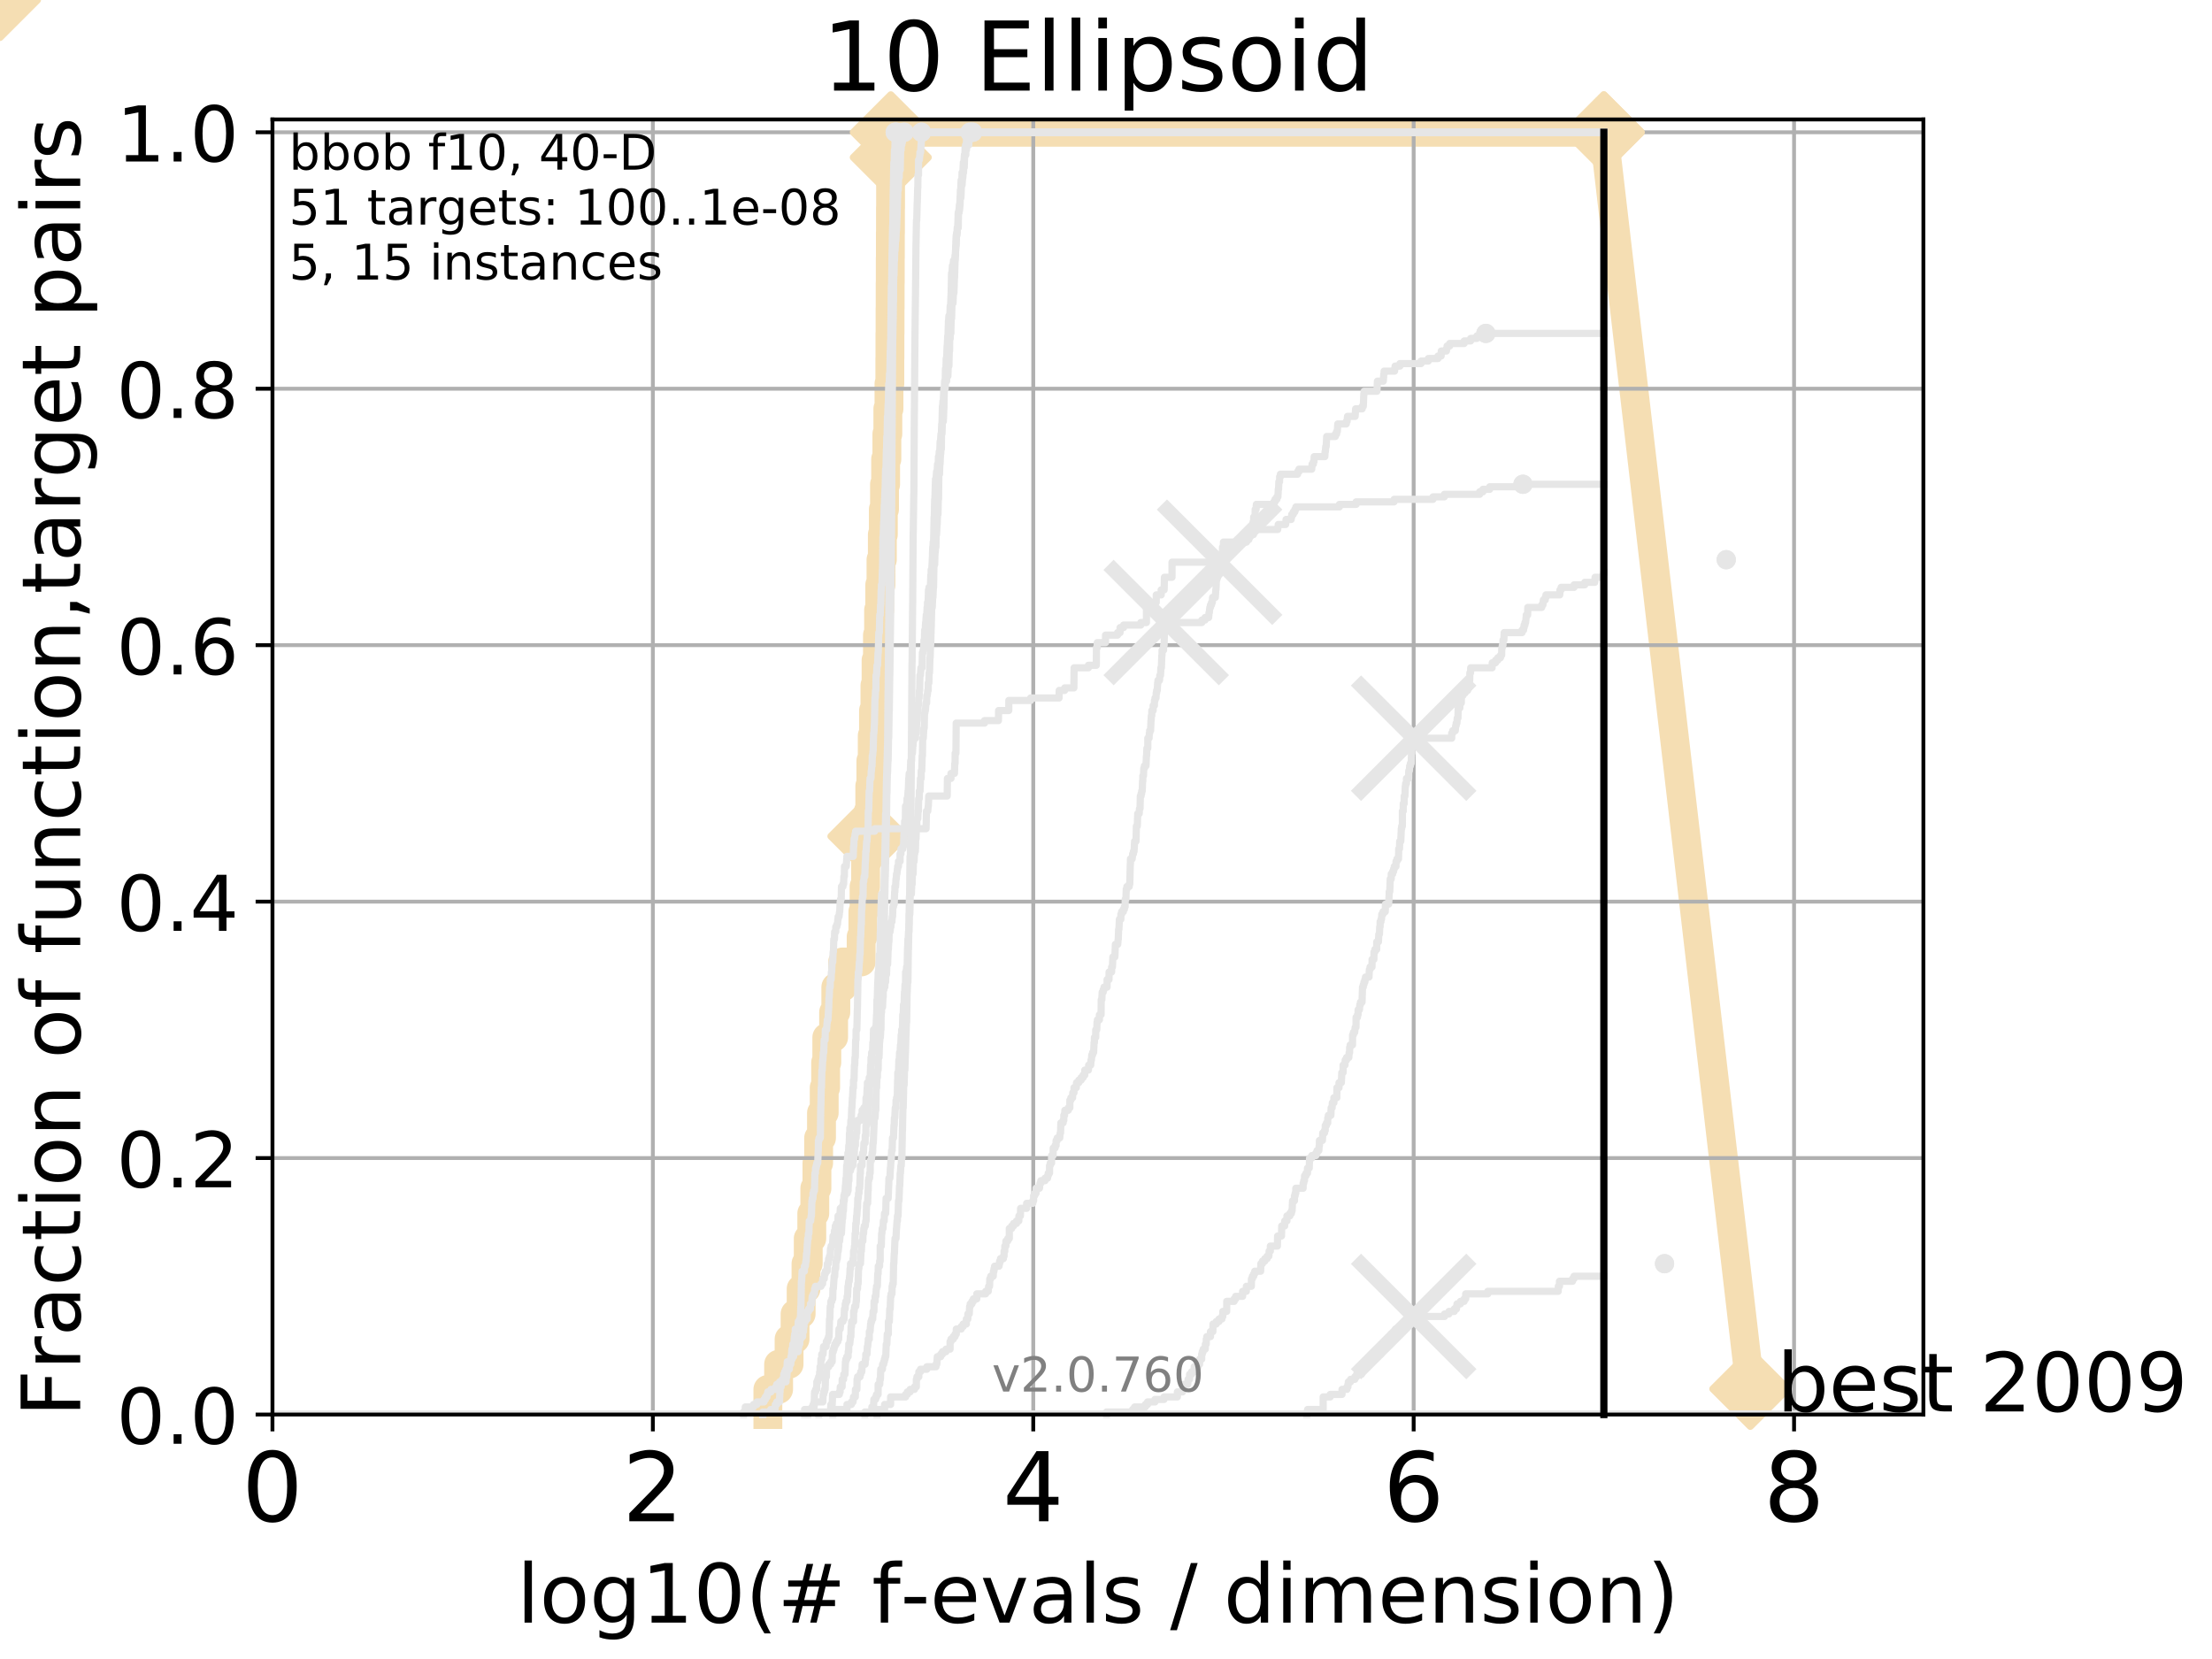 <?xml version="1.0" encoding="utf-8" standalone="no"?>
<!DOCTYPE svg PUBLIC "-//W3C//DTD SVG 1.1//EN"
  "http://www.w3.org/Graphics/SVG/1.1/DTD/svg11.dtd">
<!-- Created with matplotlib (http://matplotlib.org/) -->
<svg height="345pt" version="1.1" viewBox="0 0 460 345" width="460pt" xmlns="http://www.w3.org/2000/svg" xmlns:xlink="http://www.w3.org/1999/xlink">
 <defs>
  <style type="text/css">
*{stroke-linecap:butt;stroke-linejoin:round;}
  </style>
 </defs>
 <g id="figure_1">
  <g id="patch_1">
   <path d="M 0 345.6 
L 460.8 345.6 
L 460.8 0 
L 0 0 
z
" style="fill:#ffffff;"/>
  </g>
  <g id="axes_1">
   <g id="patch_2">
    <path d="M 56.66 294.16 
L 399.984 294.16 
L 399.984 24.84 
L 56.66 24.84 
z
" style="fill:#ffffff;"/>
   </g>
   <g id="line2d_1">
    <path d="M 159.683 294.16 
L 159.683 288.932 
L 161.917 288.932 
L 161.917 283.703 
L 164.096 283.703 
L 164.096 278.475 
L 165.338 278.475 
L 165.338 273.246 
L 166.604 273.246 
L 166.604 268.018 
L 167.611 268.018 
L 167.611 262.789 
L 168.076 262.789 
L 168.076 257.561 
L 168.816 257.561 
L 168.816 252.332 
L 169.444 252.332 
L 169.444 247.104 
L 169.888 247.104 
L 169.888 241.875 
L 170.242 241.875 
L 170.242 236.647 
L 170.835 236.647 
L 170.835 231.418 
L 171.399 231.418 
L 171.399 226.19 
L 171.697 226.19 
L 171.697 220.961 
L 171.939 220.961 
L 171.939 215.733 
L 173.355 215.733 
L 173.355 210.504 
L 173.815 210.504 
L 173.815 205.276 
L 175.233 205.276 
L 175.233 200.047 
L 179.081 200.047 
L 179.081 194.819 
L 179.438 194.819 
L 179.438 189.59 
L 179.688 189.59 
L 179.688 184.362 
L 180.01 184.362 
L 180.01 179.133 
L 180.33 179.133 
L 180.33 173.905 
L 180.588 173.905 
L 180.588 168.676 
L 180.877 168.676 
L 180.877 163.448 
L 181.102 163.448 
L 181.102 158.219 
L 181.388 158.219 
L 181.388 152.991 
L 181.653 152.991 
L 181.653 147.762 
L 181.947 147.762 
L 181.947 142.534 
L 182.182 142.534 
L 182.182 137.305 
L 182.473 137.305 
L 182.473 132.077 
L 182.711 132.077 
L 182.711 126.848 
L 182.951 126.848 
L 182.951 121.62 
L 183.208 121.62 
L 183.208 116.391 
L 183.487 116.391 
L 183.487 111.163 
L 183.694 111.163 
L 183.694 105.934 
L 183.938 105.934 
L 183.938 100.706 
L 184.173 100.706 
L 184.173 95.477 
L 184.432 95.477 
L 184.432 90.249 
L 184.634 90.249 
L 184.634 85.02 
L 184.87 85.02 
L 184.87 79.792 
L 185.048 79.792 
L 185.048 74.563 
L 185.069 74.563 
L 185.069 69.335 
L 185.093 69.335 
L 185.093 64.106 
L 185.114 64.106 
L 185.114 58.878 
L 185.134 58.878 
L 185.134 53.649 
L 185.155 53.649 
L 185.155 48.421 
L 185.178 48.421 
L 185.178 43.192 
L 185.2 43.192 
L 185.2 37.964 
L 185.22 37.964 
L 185.22 32.735 
L 185.245 32.735 
L 185.245 27.507 
L 333.534 27.507 
" style="fill:none;stroke:#f5deb3;stroke-linecap:square;stroke-width:6;"/>
   </g>
   <g id="line2d_2">
    <path d="M 0 0 
" style="fill:none;stroke:#f5deb3;stroke-linecap:square;stroke-width:6;"/>
    <defs>
     <path d="M -0 7.778 
L 7.778 0 
L 0 -7.778 
L -7.778 -0 
z
" id="m6ea5e475b4" style="stroke:#f5deb3;stroke-linejoin:miter;stroke-width:1.5;"/>
    </defs>
    <g>
     <use style="fill:#f5deb3;stroke:#f5deb3;stroke-linejoin:miter;stroke-width:1.5;" x="0" xlink:href="#m6ea5e475b4" y="0"/>
    </g>
   </g>
   <g id="line2d_3">
    <path d="M 333.534 27.507 
L 363.99 288.827 
" style="fill:none;stroke:#f5deb3;stroke-linecap:square;stroke-width:6;"/>
    <g>
     <use style="fill:#f5deb3;stroke:#f5deb3;stroke-linejoin:miter;stroke-width:1.5;" x="333.534" xlink:href="#m6ea5e475b4" y="27.507"/>
     <use style="fill:#f5deb3;stroke:#f5deb3;stroke-linejoin:miter;stroke-width:1.5;" x="363.99" xlink:href="#m6ea5e475b4" y="288.827"/>
    </g>
   </g>
   <g id="matplotlib.axis_1">
    <g id="xtick_1">
     <g id="line2d_4">
      <path clip-path="url(#p972b2c51db)" d="M 56.66 294.16 
L 56.66 24.84 
" style="fill:none;stroke:#b0b0b0;stroke-linecap:square;stroke-width:0.8;"/>
     </g>
     <g id="line2d_5">
      <defs>
       <path d="M 0 0 
L 0 3.5 
" id="m684245afcf" style="stroke:#000000;stroke-width:0.8;"/>
      </defs>
      <g>
       <use style="stroke:#000000;stroke-width:0.8;" x="56.66" xlink:href="#m684245afcf" y="294.16"/>
      </g>
     </g>
     <g id="text_1">
      <!-- 0 -->
      <defs>
       <path d="M 31.781 66.406 
Q 24.172 66.406 20.328 58.906 
Q 16.5 51.422 16.5 36.375 
Q 16.5 21.391 20.328 13.891 
Q 24.172 6.391 31.781 6.391 
Q 39.453 6.391 43.281 13.891 
Q 47.125 21.391 47.125 36.375 
Q 47.125 51.422 43.281 58.906 
Q 39.453 66.406 31.781 66.406 
z
M 31.781 74.219 
Q 44.047 74.219 50.516 64.516 
Q 56.984 54.828 56.984 36.375 
Q 56.984 17.969 50.516 8.266 
Q 44.047 -1.422 31.781 -1.422 
Q 19.531 -1.422 13.062 8.266 
Q 6.594 17.969 6.594 36.375 
Q 6.594 54.828 13.062 64.516 
Q 19.531 74.219 31.781 74.219 
z
" id="DejaVuSans-30"/>
      </defs>
      <g transform="translate(50.297 316.357)scale(0.2 -0.2)">
       <use xlink:href="#DejaVuSans-30"/>
      </g>
     </g>
    </g>
    <g id="xtick_2">
     <g id="line2d_6">
      <path clip-path="url(#p972b2c51db)" d="M 135.767 294.16 
L 135.767 24.84 
" style="fill:none;stroke:#b0b0b0;stroke-linecap:square;stroke-width:0.8;"/>
     </g>
     <g id="line2d_7">
      <g>
       <use style="stroke:#000000;stroke-width:0.8;" x="135.767" xlink:href="#m684245afcf" y="294.16"/>
      </g>
     </g>
     <g id="text_2">
      <!-- 2 -->
      <defs>
       <path d="M 19.188 8.297 
L 53.609 8.297 
L 53.609 0 
L 7.328 0 
L 7.328 8.297 
Q 12.938 14.109 22.625 23.891 
Q 32.328 33.688 34.812 36.531 
Q 39.547 41.844 41.422 45.531 
Q 43.312 49.219 43.312 52.781 
Q 43.312 58.594 39.234 62.25 
Q 35.156 65.922 28.609 65.922 
Q 23.969 65.922 18.812 64.312 
Q 13.672 62.703 7.812 59.422 
L 7.812 69.391 
Q 13.766 71.781 18.938 73 
Q 24.125 74.219 28.422 74.219 
Q 39.75 74.219 46.484 68.547 
Q 53.219 62.891 53.219 53.422 
Q 53.219 48.922 51.531 44.891 
Q 49.859 40.875 45.406 35.406 
Q 44.188 33.984 37.641 27.219 
Q 31.109 20.453 19.188 8.297 
z
" id="DejaVuSans-32"/>
      </defs>
      <g transform="translate(129.404 316.357)scale(0.2 -0.2)">
       <use xlink:href="#DejaVuSans-32"/>
      </g>
     </g>
    </g>
    <g id="xtick_3">
     <g id="line2d_8">
      <path clip-path="url(#p972b2c51db)" d="M 214.874 294.16 
L 214.874 24.84 
" style="fill:none;stroke:#b0b0b0;stroke-linecap:square;stroke-width:0.8;"/>
     </g>
     <g id="line2d_9">
      <g>
       <use style="stroke:#000000;stroke-width:0.8;" x="214.874" xlink:href="#m684245afcf" y="294.16"/>
      </g>
     </g>
     <g id="text_3">
      <!-- 4 -->
      <defs>
       <path d="M 37.797 64.312 
L 12.891 25.391 
L 37.797 25.391 
z
M 35.203 72.906 
L 47.609 72.906 
L 47.609 25.391 
L 58.016 25.391 
L 58.016 17.188 
L 47.609 17.188 
L 47.609 0 
L 37.797 0 
L 37.797 17.188 
L 4.891 17.188 
L 4.891 26.703 
z
" id="DejaVuSans-34"/>
      </defs>
      <g transform="translate(208.511 316.357)scale(0.2 -0.2)">
       <use xlink:href="#DejaVuSans-34"/>
      </g>
     </g>
    </g>
    <g id="xtick_4">
     <g id="line2d_10">
      <path clip-path="url(#p972b2c51db)" d="M 293.981 294.16 
L 293.981 24.84 
" style="fill:none;stroke:#b0b0b0;stroke-linecap:square;stroke-width:0.8;"/>
     </g>
     <g id="line2d_11">
      <g>
       <use style="stroke:#000000;stroke-width:0.8;" x="293.981" xlink:href="#m684245afcf" y="294.16"/>
      </g>
     </g>
     <g id="text_4">
      <!-- 6 -->
      <defs>
       <path d="M 33.016 40.375 
Q 26.375 40.375 22.484 35.828 
Q 18.609 31.297 18.609 23.391 
Q 18.609 15.531 22.484 10.953 
Q 26.375 6.391 33.016 6.391 
Q 39.656 6.391 43.531 10.953 
Q 47.406 15.531 47.406 23.391 
Q 47.406 31.297 43.531 35.828 
Q 39.656 40.375 33.016 40.375 
z
M 52.594 71.297 
L 52.594 62.312 
Q 48.875 64.062 45.094 64.984 
Q 41.312 65.922 37.594 65.922 
Q 27.828 65.922 22.672 59.328 
Q 17.531 52.734 16.797 39.406 
Q 19.672 43.656 24.016 45.922 
Q 28.375 48.188 33.594 48.188 
Q 44.578 48.188 50.953 41.516 
Q 57.328 34.859 57.328 23.391 
Q 57.328 12.156 50.688 5.359 
Q 44.047 -1.422 33.016 -1.422 
Q 20.359 -1.422 13.672 8.266 
Q 6.984 17.969 6.984 36.375 
Q 6.984 53.656 15.188 63.938 
Q 23.391 74.219 37.203 74.219 
Q 40.922 74.219 44.703 73.484 
Q 48.484 72.75 52.594 71.297 
z
" id="DejaVuSans-36"/>
      </defs>
      <g transform="translate(287.618 316.357)scale(0.2 -0.2)">
       <use xlink:href="#DejaVuSans-36"/>
      </g>
     </g>
    </g>
    <g id="xtick_5">
     <g id="line2d_12">
      <path clip-path="url(#p972b2c51db)" d="M 373.088 294.16 
L 373.088 24.84 
" style="fill:none;stroke:#b0b0b0;stroke-linecap:square;stroke-width:0.8;"/>
     </g>
     <g id="line2d_13">
      <g>
       <use style="stroke:#000000;stroke-width:0.8;" x="373.088" xlink:href="#m684245afcf" y="294.16"/>
      </g>
     </g>
     <g id="text_5">
      <!-- 8 -->
      <defs>
       <path d="M 31.781 34.625 
Q 24.75 34.625 20.719 30.859 
Q 16.703 27.094 16.703 20.516 
Q 16.703 13.922 20.719 10.156 
Q 24.75 6.391 31.781 6.391 
Q 38.812 6.391 42.859 10.172 
Q 46.922 13.969 46.922 20.516 
Q 46.922 27.094 42.891 30.859 
Q 38.875 34.625 31.781 34.625 
z
M 21.922 38.812 
Q 15.578 40.375 12.031 44.719 
Q 8.5 49.078 8.5 55.328 
Q 8.5 64.062 14.719 69.141 
Q 20.953 74.219 31.781 74.219 
Q 42.672 74.219 48.875 69.141 
Q 55.078 64.062 55.078 55.328 
Q 55.078 49.078 51.531 44.719 
Q 48 40.375 41.703 38.812 
Q 48.828 37.156 52.797 32.312 
Q 56.781 27.484 56.781 20.516 
Q 56.781 9.906 50.312 4.234 
Q 43.844 -1.422 31.781 -1.422 
Q 19.734 -1.422 13.25 4.234 
Q 6.781 9.906 6.781 20.516 
Q 6.781 27.484 10.781 32.312 
Q 14.797 37.156 21.922 38.812 
z
M 18.312 54.391 
Q 18.312 48.734 21.844 45.562 
Q 25.391 42.391 31.781 42.391 
Q 38.141 42.391 41.719 45.562 
Q 45.312 48.734 45.312 54.391 
Q 45.312 60.062 41.719 63.234 
Q 38.141 66.406 31.781 66.406 
Q 25.391 66.406 21.844 63.234 
Q 18.312 60.062 18.312 54.391 
z
" id="DejaVuSans-38"/>
      </defs>
      <g transform="translate(366.725 316.357)scale(0.2 -0.2)">
       <use xlink:href="#DejaVuSans-38"/>
      </g>
     </g>
    </g>
    <g id="text_6">
     <!-- log10(# f-evals / dimension) -->
     <defs>
      <path d="M 9.422 75.984 
L 18.406 75.984 
L 18.406 0 
L 9.422 0 
z
" id="DejaVuSans-6c"/>
      <path d="M 30.609 48.391 
Q 23.391 48.391 19.188 42.75 
Q 14.984 37.109 14.984 27.297 
Q 14.984 17.484 19.156 11.844 
Q 23.344 6.203 30.609 6.203 
Q 37.797 6.203 41.984 11.859 
Q 46.188 17.531 46.188 27.297 
Q 46.188 37.016 41.984 42.703 
Q 37.797 48.391 30.609 48.391 
z
M 30.609 56 
Q 42.328 56 49.016 48.375 
Q 55.719 40.766 55.719 27.297 
Q 55.719 13.875 49.016 6.219 
Q 42.328 -1.422 30.609 -1.422 
Q 18.844 -1.422 12.172 6.219 
Q 5.516 13.875 5.516 27.297 
Q 5.516 40.766 12.172 48.375 
Q 18.844 56 30.609 56 
z
" id="DejaVuSans-6f"/>
      <path d="M 45.406 27.984 
Q 45.406 37.75 41.375 43.109 
Q 37.359 48.484 30.078 48.484 
Q 22.859 48.484 18.828 43.109 
Q 14.797 37.75 14.797 27.984 
Q 14.797 18.266 18.828 12.891 
Q 22.859 7.516 30.078 7.516 
Q 37.359 7.516 41.375 12.891 
Q 45.406 18.266 45.406 27.984 
z
M 54.391 6.781 
Q 54.391 -7.172 48.188 -13.984 
Q 42 -20.797 29.203 -20.797 
Q 24.469 -20.797 20.266 -20.094 
Q 16.062 -19.391 12.109 -17.922 
L 12.109 -9.188 
Q 16.062 -11.328 19.922 -12.344 
Q 23.781 -13.375 27.781 -13.375 
Q 36.625 -13.375 41.016 -8.766 
Q 45.406 -4.156 45.406 5.172 
L 45.406 9.625 
Q 42.625 4.781 38.281 2.391 
Q 33.938 0 27.875 0 
Q 17.828 0 11.672 7.656 
Q 5.516 15.328 5.516 27.984 
Q 5.516 40.672 11.672 48.328 
Q 17.828 56 27.875 56 
Q 33.938 56 38.281 53.609 
Q 42.625 51.219 45.406 46.391 
L 45.406 54.688 
L 54.391 54.688 
z
" id="DejaVuSans-67"/>
      <path d="M 12.406 8.297 
L 28.516 8.297 
L 28.516 63.922 
L 10.984 60.406 
L 10.984 69.391 
L 28.422 72.906 
L 38.281 72.906 
L 38.281 8.297 
L 54.391 8.297 
L 54.391 0 
L 12.406 0 
z
" id="DejaVuSans-31"/>
      <path d="M 31 75.875 
Q 24.469 64.656 21.281 53.656 
Q 18.109 42.672 18.109 31.391 
Q 18.109 20.125 21.312 9.062 
Q 24.516 -2 31 -13.188 
L 23.188 -13.188 
Q 15.875 -1.703 12.234 9.375 
Q 8.594 20.453 8.594 31.391 
Q 8.594 42.281 12.203 53.312 
Q 15.828 64.359 23.188 75.875 
z
" id="DejaVuSans-28"/>
      <path d="M 51.125 44 
L 36.922 44 
L 32.812 27.688 
L 47.125 27.688 
z
M 43.797 71.781 
L 38.719 51.516 
L 52.984 51.516 
L 58.109 71.781 
L 65.922 71.781 
L 60.891 51.516 
L 76.125 51.516 
L 76.125 44 
L 58.984 44 
L 54.984 27.688 
L 70.516 27.688 
L 70.516 20.219 
L 53.078 20.219 
L 48 0 
L 40.188 0 
L 45.219 20.219 
L 30.906 20.219 
L 25.875 0 
L 18.016 0 
L 23.094 20.219 
L 7.719 20.219 
L 7.719 27.688 
L 24.906 27.688 
L 29 44 
L 13.281 44 
L 13.281 51.516 
L 30.906 51.516 
L 35.891 71.781 
z
" id="DejaVuSans-23"/>
      <path id="DejaVuSans-20"/>
      <path d="M 37.109 75.984 
L 37.109 68.5 
L 28.516 68.5 
Q 23.688 68.5 21.797 66.547 
Q 19.922 64.594 19.922 59.516 
L 19.922 54.688 
L 34.719 54.688 
L 34.719 47.703 
L 19.922 47.703 
L 19.922 0 
L 10.891 0 
L 10.891 47.703 
L 2.297 47.703 
L 2.297 54.688 
L 10.891 54.688 
L 10.891 58.5 
Q 10.891 67.625 15.141 71.797 
Q 19.391 75.984 28.609 75.984 
z
" id="DejaVuSans-66"/>
      <path d="M 4.891 31.391 
L 31.203 31.391 
L 31.203 23.391 
L 4.891 23.391 
z
" id="DejaVuSans-2d"/>
      <path d="M 56.203 29.594 
L 56.203 25.203 
L 14.891 25.203 
Q 15.484 15.922 20.484 11.062 
Q 25.484 6.203 34.422 6.203 
Q 39.594 6.203 44.453 7.469 
Q 49.312 8.734 54.109 11.281 
L 54.109 2.781 
Q 49.266 0.734 44.188 -0.344 
Q 39.109 -1.422 33.891 -1.422 
Q 20.797 -1.422 13.156 6.188 
Q 5.516 13.812 5.516 26.812 
Q 5.516 40.234 12.766 48.109 
Q 20.016 56 32.328 56 
Q 43.359 56 49.781 48.891 
Q 56.203 41.797 56.203 29.594 
z
M 47.219 32.234 
Q 47.125 39.594 43.094 43.984 
Q 39.062 48.391 32.422 48.391 
Q 24.906 48.391 20.391 44.141 
Q 15.875 39.891 15.188 32.172 
z
" id="DejaVuSans-65"/>
      <path d="M 2.984 54.688 
L 12.5 54.688 
L 29.594 8.797 
L 46.688 54.688 
L 56.203 54.688 
L 35.688 0 
L 23.484 0 
z
" id="DejaVuSans-76"/>
      <path d="M 34.281 27.484 
Q 23.391 27.484 19.188 25 
Q 14.984 22.516 14.984 16.5 
Q 14.984 11.719 18.141 8.906 
Q 21.297 6.109 26.703 6.109 
Q 34.188 6.109 38.703 11.406 
Q 43.219 16.703 43.219 25.484 
L 43.219 27.484 
z
M 52.203 31.203 
L 52.203 0 
L 43.219 0 
L 43.219 8.297 
Q 40.141 3.328 35.547 0.953 
Q 30.953 -1.422 24.312 -1.422 
Q 15.922 -1.422 10.953 3.297 
Q 6 8.016 6 15.922 
Q 6 25.141 12.172 29.828 
Q 18.359 34.516 30.609 34.516 
L 43.219 34.516 
L 43.219 35.406 
Q 43.219 41.609 39.141 45 
Q 35.062 48.391 27.688 48.391 
Q 23 48.391 18.547 47.266 
Q 14.109 46.141 10.016 43.891 
L 10.016 52.203 
Q 14.938 54.109 19.578 55.047 
Q 24.219 56 28.609 56 
Q 40.484 56 46.344 49.844 
Q 52.203 43.703 52.203 31.203 
z
" id="DejaVuSans-61"/>
      <path d="M 44.281 53.078 
L 44.281 44.578 
Q 40.484 46.531 36.375 47.5 
Q 32.281 48.484 27.875 48.484 
Q 21.188 48.484 17.844 46.438 
Q 14.5 44.391 14.5 40.281 
Q 14.5 37.156 16.891 35.375 
Q 19.281 33.594 26.516 31.984 
L 29.594 31.297 
Q 39.156 29.25 43.188 25.516 
Q 47.219 21.781 47.219 15.094 
Q 47.219 7.469 41.188 3.016 
Q 35.156 -1.422 24.609 -1.422 
Q 20.219 -1.422 15.453 -0.562 
Q 10.688 0.297 5.422 2 
L 5.422 11.281 
Q 10.406 8.688 15.234 7.391 
Q 20.062 6.109 24.812 6.109 
Q 31.156 6.109 34.562 8.281 
Q 37.984 10.453 37.984 14.406 
Q 37.984 18.062 35.516 20.016 
Q 33.062 21.969 24.703 23.781 
L 21.578 24.516 
Q 13.234 26.266 9.516 29.906 
Q 5.812 33.547 5.812 39.891 
Q 5.812 47.609 11.281 51.797 
Q 16.75 56 26.812 56 
Q 31.781 56 36.172 55.266 
Q 40.578 54.547 44.281 53.078 
z
" id="DejaVuSans-73"/>
      <path d="M 25.391 72.906 
L 33.688 72.906 
L 8.297 -9.281 
L 0 -9.281 
z
" id="DejaVuSans-2f"/>
      <path d="M 45.406 46.391 
L 45.406 75.984 
L 54.391 75.984 
L 54.391 0 
L 45.406 0 
L 45.406 8.203 
Q 42.578 3.328 38.25 0.953 
Q 33.938 -1.422 27.875 -1.422 
Q 17.969 -1.422 11.734 6.484 
Q 5.516 14.406 5.516 27.297 
Q 5.516 40.188 11.734 48.094 
Q 17.969 56 27.875 56 
Q 33.938 56 38.25 53.625 
Q 42.578 51.266 45.406 46.391 
z
M 14.797 27.297 
Q 14.797 17.391 18.875 11.75 
Q 22.953 6.109 30.078 6.109 
Q 37.203 6.109 41.297 11.75 
Q 45.406 17.391 45.406 27.297 
Q 45.406 37.203 41.297 42.844 
Q 37.203 48.484 30.078 48.484 
Q 22.953 48.484 18.875 42.844 
Q 14.797 37.203 14.797 27.297 
z
" id="DejaVuSans-64"/>
      <path d="M 9.422 54.688 
L 18.406 54.688 
L 18.406 0 
L 9.422 0 
z
M 9.422 75.984 
L 18.406 75.984 
L 18.406 64.594 
L 9.422 64.594 
z
" id="DejaVuSans-69"/>
      <path d="M 52 44.188 
Q 55.375 50.25 60.062 53.125 
Q 64.75 56 71.094 56 
Q 79.641 56 84.281 50.016 
Q 88.922 44.047 88.922 33.016 
L 88.922 0 
L 79.891 0 
L 79.891 32.719 
Q 79.891 40.578 77.094 44.375 
Q 74.312 48.188 68.609 48.188 
Q 61.625 48.188 57.562 43.547 
Q 53.516 38.922 53.516 30.906 
L 53.516 0 
L 44.484 0 
L 44.484 32.719 
Q 44.484 40.625 41.703 44.406 
Q 38.922 48.188 33.109 48.188 
Q 26.219 48.188 22.156 43.531 
Q 18.109 38.875 18.109 30.906 
L 18.109 0 
L 9.078 0 
L 9.078 54.688 
L 18.109 54.688 
L 18.109 46.188 
Q 21.188 51.219 25.484 53.609 
Q 29.781 56 35.688 56 
Q 41.656 56 45.828 52.969 
Q 50 49.953 52 44.188 
z
" id="DejaVuSans-6d"/>
      <path d="M 54.891 33.016 
L 54.891 0 
L 45.906 0 
L 45.906 32.719 
Q 45.906 40.484 42.875 44.328 
Q 39.844 48.188 33.797 48.188 
Q 26.516 48.188 22.312 43.547 
Q 18.109 38.922 18.109 30.906 
L 18.109 0 
L 9.078 0 
L 9.078 54.688 
L 18.109 54.688 
L 18.109 46.188 
Q 21.344 51.125 25.703 53.562 
Q 30.078 56 35.797 56 
Q 45.219 56 50.047 50.172 
Q 54.891 44.344 54.891 33.016 
z
" id="DejaVuSans-6e"/>
      <path d="M 8.016 75.875 
L 15.828 75.875 
Q 23.141 64.359 26.781 53.312 
Q 30.422 42.281 30.422 31.391 
Q 30.422 20.453 26.781 9.375 
Q 23.141 -1.703 15.828 -13.188 
L 8.016 -13.188 
Q 14.5 -2 17.703 9.062 
Q 20.906 20.125 20.906 31.391 
Q 20.906 42.672 17.703 53.656 
Q 14.5 64.656 8.016 75.875 
z
" id="DejaVuSans-29"/>
     </defs>
     <g transform="translate(107.481 337.434)scale(0.17 -0.17)">
      <use xlink:href="#DejaVuSans-6c"/>
      <use x="27.783" xlink:href="#DejaVuSans-6f"/>
      <use x="88.965" xlink:href="#DejaVuSans-67"/>
      <use x="152.441" xlink:href="#DejaVuSans-31"/>
      <use x="216.064" xlink:href="#DejaVuSans-30"/>
      <use x="279.688" xlink:href="#DejaVuSans-28"/>
      <use x="318.701" xlink:href="#DejaVuSans-23"/>
      <use x="402.49" xlink:href="#DejaVuSans-20"/>
      <use x="434.277" xlink:href="#DejaVuSans-66"/>
      <use x="469.404" xlink:href="#DejaVuSans-2d"/>
      <use x="505.488" xlink:href="#DejaVuSans-65"/>
      <use x="567.012" xlink:href="#DejaVuSans-76"/>
      <use x="626.191" xlink:href="#DejaVuSans-61"/>
      <use x="687.471" xlink:href="#DejaVuSans-6c"/>
      <use x="715.254" xlink:href="#DejaVuSans-73"/>
      <use x="767.354" xlink:href="#DejaVuSans-20"/>
      <use x="799.141" xlink:href="#DejaVuSans-2f"/>
      <use x="832.832" xlink:href="#DejaVuSans-20"/>
      <use x="864.619" xlink:href="#DejaVuSans-64"/>
      <use x="928.096" xlink:href="#DejaVuSans-69"/>
      <use x="955.879" xlink:href="#DejaVuSans-6d"/>
      <use x="1053.291" xlink:href="#DejaVuSans-65"/>
      <use x="1114.814" xlink:href="#DejaVuSans-6e"/>
      <use x="1178.193" xlink:href="#DejaVuSans-73"/>
      <use x="1230.293" xlink:href="#DejaVuSans-69"/>
      <use x="1258.076" xlink:href="#DejaVuSans-6f"/>
      <use x="1319.258" xlink:href="#DejaVuSans-6e"/>
      <use x="1382.637" xlink:href="#DejaVuSans-29"/>
     </g>
    </g>
   </g>
   <g id="matplotlib.axis_2">
    <g id="ytick_1">
     <g id="line2d_14">
      <path clip-path="url(#p972b2c51db)" d="M 56.66 294.16 
L 399.984 294.16 
" style="fill:none;stroke:#b0b0b0;stroke-linecap:square;stroke-width:0.8;"/>
     </g>
     <g id="line2d_15">
      <defs>
       <path d="M 0 0 
L -3.5 0 
" id="m64166f62bd" style="stroke:#000000;stroke-width:0.8;"/>
      </defs>
      <g>
       <use style="stroke:#000000;stroke-width:0.8;" x="56.66" xlink:href="#m64166f62bd" y="294.16"/>
      </g>
     </g>
     <g id="text_7">
      <!-- 0.0 -->
      <defs>
       <path d="M 10.688 12.406 
L 21 12.406 
L 21 0 
L 10.688 0 
z
" id="DejaVuSans-2e"/>
      </defs>
      <g transform="translate(24.215 300.239)scale(0.16 -0.16)">
       <use xlink:href="#DejaVuSans-30"/>
       <use x="63.623" xlink:href="#DejaVuSans-2e"/>
       <use x="95.41" xlink:href="#DejaVuSans-30"/>
      </g>
     </g>
    </g>
    <g id="ytick_2">
     <g id="line2d_16">
      <path clip-path="url(#p972b2c51db)" d="M 56.66 240.829 
L 399.984 240.829 
" style="fill:none;stroke:#b0b0b0;stroke-linecap:square;stroke-width:0.8;"/>
     </g>
     <g id="line2d_17">
      <g>
       <use style="stroke:#000000;stroke-width:0.8;" x="56.66" xlink:href="#m64166f62bd" y="240.829"/>
      </g>
     </g>
     <g id="text_8">
      <!-- 0.2 -->
      <g transform="translate(24.215 246.908)scale(0.16 -0.16)">
       <use xlink:href="#DejaVuSans-30"/>
       <use x="63.623" xlink:href="#DejaVuSans-2e"/>
       <use x="95.41" xlink:href="#DejaVuSans-32"/>
      </g>
     </g>
    </g>
    <g id="ytick_3">
     <g id="line2d_18">
      <path clip-path="url(#p972b2c51db)" d="M 56.66 187.499 
L 399.984 187.499 
" style="fill:none;stroke:#b0b0b0;stroke-linecap:square;stroke-width:0.8;"/>
     </g>
     <g id="line2d_19">
      <g>
       <use style="stroke:#000000;stroke-width:0.8;" x="56.66" xlink:href="#m64166f62bd" y="187.499"/>
      </g>
     </g>
     <g id="text_9">
      <!-- 0.4 -->
      <g transform="translate(24.215 193.577)scale(0.16 -0.16)">
       <use xlink:href="#DejaVuSans-30"/>
       <use x="63.623" xlink:href="#DejaVuSans-2e"/>
       <use x="95.41" xlink:href="#DejaVuSans-34"/>
      </g>
     </g>
    </g>
    <g id="ytick_4">
     <g id="line2d_20">
      <path clip-path="url(#p972b2c51db)" d="M 56.66 134.168 
L 399.984 134.168 
" style="fill:none;stroke:#b0b0b0;stroke-linecap:square;stroke-width:0.8;"/>
     </g>
     <g id="line2d_21">
      <g>
       <use style="stroke:#000000;stroke-width:0.8;" x="56.66" xlink:href="#m64166f62bd" y="134.168"/>
      </g>
     </g>
     <g id="text_10">
      <!-- 0.6 -->
      <g transform="translate(24.215 140.247)scale(0.16 -0.16)">
       <use xlink:href="#DejaVuSans-30"/>
       <use x="63.623" xlink:href="#DejaVuSans-2e"/>
       <use x="95.41" xlink:href="#DejaVuSans-36"/>
      </g>
     </g>
    </g>
    <g id="ytick_5">
     <g id="line2d_22">
      <path clip-path="url(#p972b2c51db)" d="M 56.66 80.837 
L 399.984 80.837 
" style="fill:none;stroke:#b0b0b0;stroke-linecap:square;stroke-width:0.8;"/>
     </g>
     <g id="line2d_23">
      <g>
       <use style="stroke:#000000;stroke-width:0.8;" x="56.66" xlink:href="#m64166f62bd" y="80.837"/>
      </g>
     </g>
     <g id="text_11">
      <!-- 0.8 -->
      <g transform="translate(24.215 86.916)scale(0.16 -0.16)">
       <use xlink:href="#DejaVuSans-30"/>
       <use x="63.623" xlink:href="#DejaVuSans-2e"/>
       <use x="95.41" xlink:href="#DejaVuSans-38"/>
      </g>
     </g>
    </g>
    <g id="ytick_6">
     <g id="line2d_24">
      <path clip-path="url(#p972b2c51db)" d="M 56.66 27.507 
L 399.984 27.507 
" style="fill:none;stroke:#b0b0b0;stroke-linecap:square;stroke-width:0.8;"/>
     </g>
     <g id="line2d_25">
      <g>
       <use style="stroke:#000000;stroke-width:0.8;" x="56.66" xlink:href="#m64166f62bd" y="27.507"/>
      </g>
     </g>
     <g id="text_12">
      <!-- 1.0 -->
      <g transform="translate(24.215 33.585)scale(0.16 -0.16)">
       <use xlink:href="#DejaVuSans-31"/>
       <use x="63.623" xlink:href="#DejaVuSans-2e"/>
       <use x="95.41" xlink:href="#DejaVuSans-30"/>
      </g>
     </g>
    </g>
    <g id="text_13">
     <!-- Fraction of function,target pairs -->
     <defs>
      <path d="M 9.812 72.906 
L 51.703 72.906 
L 51.703 64.594 
L 19.672 64.594 
L 19.672 43.109 
L 48.578 43.109 
L 48.578 34.812 
L 19.672 34.812 
L 19.672 0 
L 9.812 0 
z
" id="DejaVuSans-46"/>
      <path d="M 41.109 46.297 
Q 39.594 47.172 37.812 47.578 
Q 36.031 48 33.891 48 
Q 26.266 48 22.188 43.047 
Q 18.109 38.094 18.109 28.812 
L 18.109 0 
L 9.078 0 
L 9.078 54.688 
L 18.109 54.688 
L 18.109 46.188 
Q 20.953 51.172 25.484 53.578 
Q 30.031 56 36.531 56 
Q 37.453 56 38.578 55.875 
Q 39.703 55.766 41.062 55.516 
z
" id="DejaVuSans-72"/>
      <path d="M 48.781 52.594 
L 48.781 44.188 
Q 44.969 46.297 41.141 47.344 
Q 37.312 48.391 33.406 48.391 
Q 24.656 48.391 19.812 42.844 
Q 14.984 37.312 14.984 27.297 
Q 14.984 17.281 19.812 11.734 
Q 24.656 6.203 33.406 6.203 
Q 37.312 6.203 41.141 7.25 
Q 44.969 8.297 48.781 10.406 
L 48.781 2.094 
Q 45.016 0.344 40.984 -0.531 
Q 36.969 -1.422 32.422 -1.422 
Q 20.062 -1.422 12.781 6.344 
Q 5.516 14.109 5.516 27.297 
Q 5.516 40.672 12.859 48.328 
Q 20.219 56 33.016 56 
Q 37.156 56 41.109 55.141 
Q 45.062 54.297 48.781 52.594 
z
" id="DejaVuSans-63"/>
      <path d="M 18.312 70.219 
L 18.312 54.688 
L 36.812 54.688 
L 36.812 47.703 
L 18.312 47.703 
L 18.312 18.016 
Q 18.312 11.328 20.141 9.422 
Q 21.969 7.516 27.594 7.516 
L 36.812 7.516 
L 36.812 0 
L 27.594 0 
Q 17.188 0 13.234 3.875 
Q 9.281 7.766 9.281 18.016 
L 9.281 47.703 
L 2.688 47.703 
L 2.688 54.688 
L 9.281 54.688 
L 9.281 70.219 
z
" id="DejaVuSans-74"/>
      <path d="M 8.5 21.578 
L 8.5 54.688 
L 17.484 54.688 
L 17.484 21.922 
Q 17.484 14.156 20.5 10.266 
Q 23.531 6.391 29.594 6.391 
Q 36.859 6.391 41.078 11.031 
Q 45.312 15.672 45.312 23.688 
L 45.312 54.688 
L 54.297 54.688 
L 54.297 0 
L 45.312 0 
L 45.312 8.406 
Q 42.047 3.422 37.719 1 
Q 33.406 -1.422 27.688 -1.422 
Q 18.266 -1.422 13.375 4.438 
Q 8.5 10.297 8.5 21.578 
z
M 31.109 56 
z
" id="DejaVuSans-75"/>
      <path d="M 11.719 12.406 
L 22.016 12.406 
L 22.016 4 
L 14.016 -11.625 
L 7.719 -11.625 
L 11.719 4 
z
" id="DejaVuSans-2c"/>
      <path d="M 18.109 8.203 
L 18.109 -20.797 
L 9.078 -20.797 
L 9.078 54.688 
L 18.109 54.688 
L 18.109 46.391 
Q 20.953 51.266 25.266 53.625 
Q 29.594 56 35.594 56 
Q 45.562 56 51.781 48.094 
Q 58.016 40.188 58.016 27.297 
Q 58.016 14.406 51.781 6.484 
Q 45.562 -1.422 35.594 -1.422 
Q 29.594 -1.422 25.266 0.953 
Q 20.953 3.328 18.109 8.203 
z
M 48.688 27.297 
Q 48.688 37.203 44.609 42.844 
Q 40.531 48.484 33.406 48.484 
Q 26.266 48.484 22.188 42.844 
Q 18.109 37.203 18.109 27.297 
Q 18.109 17.391 22.188 11.75 
Q 26.266 6.109 33.406 6.109 
Q 40.531 6.109 44.609 11.75 
Q 48.688 17.391 48.688 27.297 
z
" id="DejaVuSans-70"/>
     </defs>
     <g transform="translate(16.68 294.639)rotate(-90)scale(0.17 -0.17)">
      <use xlink:href="#DejaVuSans-46"/>
      <use x="57.41" xlink:href="#DejaVuSans-72"/>
      <use x="98.523" xlink:href="#DejaVuSans-61"/>
      <use x="159.803" xlink:href="#DejaVuSans-63"/>
      <use x="214.783" xlink:href="#DejaVuSans-74"/>
      <use x="253.992" xlink:href="#DejaVuSans-69"/>
      <use x="281.775" xlink:href="#DejaVuSans-6f"/>
      <use x="342.957" xlink:href="#DejaVuSans-6e"/>
      <use x="406.336" xlink:href="#DejaVuSans-20"/>
      <use x="438.123" xlink:href="#DejaVuSans-6f"/>
      <use x="499.305" xlink:href="#DejaVuSans-66"/>
      <use x="534.51" xlink:href="#DejaVuSans-20"/>
      <use x="566.297" xlink:href="#DejaVuSans-66"/>
      <use x="601.502" xlink:href="#DejaVuSans-75"/>
      <use x="664.881" xlink:href="#DejaVuSans-6e"/>
      <use x="728.26" xlink:href="#DejaVuSans-63"/>
      <use x="783.24" xlink:href="#DejaVuSans-74"/>
      <use x="822.449" xlink:href="#DejaVuSans-69"/>
      <use x="850.232" xlink:href="#DejaVuSans-6f"/>
      <use x="911.414" xlink:href="#DejaVuSans-6e"/>
      <use x="974.793" xlink:href="#DejaVuSans-2c"/>
      <use x="1006.58" xlink:href="#DejaVuSans-74"/>
      <use x="1045.789" xlink:href="#DejaVuSans-61"/>
      <use x="1107.068" xlink:href="#DejaVuSans-72"/>
      <use x="1148.166" xlink:href="#DejaVuSans-67"/>
      <use x="1211.643" xlink:href="#DejaVuSans-65"/>
      <use x="1273.166" xlink:href="#DejaVuSans-74"/>
      <use x="1312.375" xlink:href="#DejaVuSans-20"/>
      <use x="1344.162" xlink:href="#DejaVuSans-70"/>
      <use x="1407.639" xlink:href="#DejaVuSans-61"/>
      <use x="1468.918" xlink:href="#DejaVuSans-69"/>
      <use x="1496.701" xlink:href="#DejaVuSans-72"/>
      <use x="1537.814" xlink:href="#DejaVuSans-73"/>
     </g>
    </g>
   </g>
   <g id="line2d_26">
    <defs>
     <path d="M 0 1.5 
C 0.398 1.5 0.779 1.342 1.061 1.061 
C 1.342 0.779 1.5 0.398 1.5 0 
C 1.5 -0.398 1.342 -0.779 1.061 -1.061 
C 0.779 -1.342 0.398 -1.5 0 -1.5 
C -0.398 -1.5 -0.779 -1.342 -1.061 -1.061 
C -1.342 -0.779 -1.5 -0.398 -1.5 0 
C -1.5 0.398 -1.342 0.779 -1.061 1.061 
C -0.779 1.342 -0.398 1.5 0 1.5 
z
" id="m09e8178c40" style="stroke:#f5deb3;"/>
    </defs>
    <g>
     <use style="fill:#f5deb3;stroke:#f5deb3;" x="185.245" xlink:href="#m09e8178c40" y="27.507"/>
     <use style="fill:#f5deb3;stroke:#f5deb3;" x="185.245" xlink:href="#m09e8178c40" y="27.507"/>
    </g>
   </g>
   <g id="line2d_27">
    <g>
     <use style="fill:#f5deb3;stroke:#f5deb3;stroke-linejoin:miter;stroke-width:1.5;" x="180.588" xlink:href="#m6ea5e475b4" y="173.905"/>
     <use style="fill:#f5deb3;stroke:#f5deb3;stroke-linejoin:miter;stroke-width:1.5;" x="185.245" xlink:href="#m6ea5e475b4" y="32.735"/>
     <use style="fill:#f5deb3;stroke:#f5deb3;stroke-linejoin:miter;stroke-width:1.5;" x="185.245" xlink:href="#m6ea5e475b4" y="27.507"/>
     <use style="fill:#f5deb3;stroke:#f5deb3;stroke-linejoin:miter;stroke-width:1.5;" x="333.534" xlink:href="#m6ea5e475b4" y="27.507"/>
    </g>
   </g>
   <g id="line2d_28">
    <path clip-path="url(#p972b2c51db)" d="M 56.66 294.16 
L 56.66 294.16 
L 56.66 294.16 
L 56.66 294.16 
L 399.984 294.16 
" style="fill:none;stroke:#e6e6e6;stroke-linecap:square;stroke-width:1.5;"/>
   </g>
   <g id="line2d_29"/>
   <g id="line2d_30">
    <path clip-path="url(#p972b2c51db)" d="M 0 0 
" style="fill:none;stroke:#e6e6e6;stroke-linecap:square;stroke-width:1.5;"/>
   </g>
   <g id="line2d_31">
    <defs>
     <path d="M 0 1.5 
C 0.398 1.5 0.779 1.342 1.061 1.061 
C 1.342 0.779 1.5 0.398 1.5 0 
C 1.5 -0.398 1.342 -0.779 1.061 -1.061 
C 0.779 -1.342 0.398 -1.5 0 -1.5 
C -0.398 -1.5 -0.779 -1.342 -1.061 -1.061 
C -1.342 -0.779 -1.5 -0.398 -1.5 0 
C -1.5 0.398 -1.342 0.779 -1.061 1.061 
C -0.779 1.342 -0.398 1.5 0 1.5 
z
" id="m5035986a0a" style="stroke:#e6e6e6;"/>
    </defs>
    <g>
     <use style="fill:#e6e6e6;stroke:#e6e6e6;" x="201.708" xlink:href="#m5035986a0a" y="27.507"/>
     <use style="fill:#e6e6e6;stroke:#e6e6e6;" x="201.708" xlink:href="#m5035986a0a" y="27.507"/>
    </g>
   </g>
   <g id="line2d_32">
    <path d="M 173.189 294.16 
L 173.189 293.637 
L 173.755 293.637 
L 173.755 293.114 
L 176.135 293.114 
L 176.135 292.069 
L 177.052 292.069 
L 177.052 291.546 
L 177.389 291.546 
L 177.489 290.5 
L 177.865 290.5 
L 177.898 288.932 
L 178.202 288.932 
L 178.231 286.84 
L 178.343 286.84 
L 178.343 286.317 
L 178.85 286.317 
L 178.85 285.794 
L 178.995 285.794 
L 178.995 285.272 
L 179.219 285.272 
L 179.297 283.703 
L 179.907 283.703 
L 179.964 282.657 
L 180.045 282.657 
L 180.045 281.612 
L 180.298 281.612 
L 180.373 280.043 
L 180.44 280.043 
L 180.536 278.997 
L 180.56 278.997 
L 180.56 278.475 
L 180.778 278.475 
L 180.781 276.906 
L 180.938 276.906 
L 181.049 275.337 
L 181.115 275.337 
L 181.115 274.815 
L 181.283 274.815 
L 181.283 274.292 
L 181.49 274.292 
L 181.556 272.723 
L 181.737 272.723 
L 181.773 270.632 
L 181.989 270.632 
L 181.989 269.586 
L 182.131 269.586 
L 182.223 268.018 
L 182.281 268.018 
L 182.281 267.495 
L 182.45 267.495 
L 182.532 264.88 
L 182.615 264.88 
L 182.642 263.312 
L 182.921 263.312 
L 182.921 262.266 
L 183.033 262.266 
L 183.044 259.129 
L 183.27 259.129 
L 183.343 256.515 
L 183.396 256.515 
L 183.459 255.469 
L 183.626 255.469 
L 183.695 253.901 
L 183.874 253.901 
L 183.932 252.332 
L 184.183 252.332 
L 184.269 249.195 
L 184.7 249.195 
L 184.801 246.581 
L 184.818 246.581 
L 184.859 245.012 
L 185.062 245.012 
L 185.162 242.921 
L 185.193 242.921 
L 185.277 241.352 
L 185.334 241.352 
L 185.417 239.261 
L 185.532 239.261 
L 185.601 236.647 
L 185.805 236.647 
L 185.9 234.032 
L 185.966 234.032 
L 185.996 232.464 
L 186.083 232.464 
L 186.175 230.372 
L 186.313 230.372 
L 186.341 228.804 
L 186.447 228.804 
L 186.447 228.281 
L 186.584 228.281 
L 186.664 224.621 
L 186.702 224.621 
L 186.702 223.052 
L 186.852 223.052 
L 186.923 220.438 
L 187.005 220.438 
L 187.069 218.87 
L 187.18 218.87 
L 187.26 217.301 
L 187.326 217.301 
L 187.405 215.21 
L 187.501 215.21 
L 187.501 214.164 
L 187.665 214.164 
L 187.732 211.027 
L 187.838 211.027 
L 187.884 208.935 
L 188.01 208.935 
L 188.082 206.321 
L 188.151 206.321 
L 188.201 204.753 
L 188.31 204.753 
L 188.326 202.138 
L 188.462 202.138 
L 188.532 201.093 
L 188.646 201.093 
L 188.739 196.91 
L 188.763 196.91 
L 188.804 195.341 
L 188.879 195.341 
L 188.934 193.773 
L 189.018 193.773 
L 189.086 190.113 
L 189.211 190.113 
L 189.291 185.93 
L 189.52 185.93 
L 189.613 183.839 
L 189.699 183.839 
L 189.719 181.747 
L 189.885 181.747 
L 189.955 179.133 
L 190.09 179.133 
L 190.161 177.564 
L 190.224 177.564 
L 190.224 177.042 
L 190.36 177.042 
L 190.432 174.427 
L 190.494 174.427 
L 190.587 171.813 
L 190.645 171.813 
L 190.67 170.245 
L 190.857 170.245 
L 190.918 168.676 
L 190.988 168.676 
L 191.042 166.062 
L 191.171 166.062 
L 191.178 164.493 
L 191.331 164.493 
L 191.425 161.879 
L 191.56 161.879 
L 191.571 160.31 
L 191.681 160.31 
L 191.775 157.173 
L 191.827 157.173 
L 191.879 153.513 
L 192.001 153.513 
L 192.112 151.422 
L 192.198 151.422 
L 192.259 148.285 
L 192.333 148.285 
L 192.333 147.762 
L 192.446 147.762 
L 192.556 146.193 
L 192.697 146.193 
L 192.726 144.625 
L 192.836 144.625 
L 192.934 143.579 
L 193.028 143.579 
L 193.039 142.011 
L 193.165 142.011 
L 193.214 139.919 
L 193.294 139.919 
L 193.392 136.782 
L 193.426 136.782 
L 193.513 134.168 
L 193.538 134.168 
L 193.647 130.508 
L 193.657 130.508 
L 193.757 126.325 
L 193.867 126.325 
L 193.951 124.234 
L 194.008 124.234 
L 194.105 122.142 
L 194.139 122.142 
L 194.226 117.437 
L 194.37 117.437 
L 194.448 114.822 
L 194.497 114.822 
L 194.557 113.777 
L 194.631 113.777 
L 194.67 111.163 
L 194.763 111.163 
L 194.864 109.071 
L 194.895 109.071 
L 194.959 106.98 
L 195.06 106.98 
L 195.123 103.843 
L 195.176 103.843 
L 195.241 98.614 
L 195.376 98.614 
L 195.437 96.523 
L 195.489 96.523 
L 195.589 94.431 
L 195.627 94.431 
L 195.677 93.386 
L 195.764 93.386 
L 195.788 90.249 
L 195.889 90.249 
L 195.985 87.634 
L 196.171 87.634 
L 196.28 85.02 
L 196.29 85.02 
L 196.39 80.314 
L 196.403 80.314 
L 196.431 79.269 
L 196.566 79.269 
L 196.616 76.654 
L 196.716 76.654 
L 196.768 74.563 
L 196.861 74.563 
L 196.957 71.949 
L 196.986 71.949 
L 197.09 69.857 
L 197.144 69.857 
L 197.238 66.72 
L 197.263 66.72 
L 197.33 65.675 
L 197.508 65.675 
L 197.605 63.583 
L 197.686 63.583 
L 197.783 60.969 
L 197.799 60.969 
L 197.881 56.786 
L 197.971 56.786 
L 198.069 55.218 
L 198.197 55.218 
L 198.29 54.172 
L 198.521 54.172 
L 198.624 53.126 
L 198.686 53.126 
L 198.749 51.035 
L 198.826 51.035 
L 198.907 48.943 
L 198.948 48.943 
L 198.948 48.421 
L 199.066 48.421 
L 199.066 47.375 
L 199.276 47.375 
L 199.324 44.238 
L 199.43 44.238 
L 199.43 43.715 
L 199.547 43.715 
L 199.656 41.101 
L 199.829 41.101 
L 199.934 38.486 
L 200.072 38.486 
L 200.166 36.918 
L 200.229 36.918 
L 200.294 35.872 
L 200.375 35.872 
L 200.395 34.826 
L 200.524 34.826 
L 200.604 32.212 
L 200.852 32.212 
L 200.852 31.166 
L 200.989 31.166 
L 201.075 30.121 
L 201.486 30.121 
L 201.486 29.075 
L 201.627 29.075 
L 201.708 27.507 
L 333.534 27.507 
L 333.534 27.507 
" style="fill:none;stroke:#e6e6e6;stroke-linecap:square;stroke-width:1.5;"/>
   </g>
   <g id="line2d_33"/>
   <g id="line2d_34">
    <path d="M 0 0 
" style="fill:none;stroke:#e6e6e6;stroke-linecap:square;stroke-width:1.5;"/>
   </g>
   <g id="line2d_35">
    <path clip-path="url(#p972b2c51db)" d="M 56.66 294.16 
L 56.66 294.16 
L 56.66 294.16 
L 56.66 294.16 
L 399.984 294.16 
" style="fill:none;stroke:#e6e6e6;stroke-linecap:square;stroke-width:1.5;"/>
   </g>
   <g id="line2d_36"/>
   <g id="line2d_37">
    <path clip-path="url(#p972b2c51db)" d="M 0 0 
" style="fill:none;stroke:#e6e6e6;stroke-linecap:square;stroke-width:1.5;"/>
   </g>
   <g id="line2d_38">
    <g>
     <use style="fill:#e6e6e6;stroke:#e6e6e6;" x="316.707" xlink:href="#m5035986a0a" y="100.706"/>
     <use style="fill:#e6e6e6;stroke:#e6e6e6;" x="316.707" xlink:href="#m5035986a0a" y="100.706"/>
    </g>
   </g>
   <g id="line2d_39">
    <path d="M 158.62 294.16 
L 158.62 293.637 
L 160.261 293.637 
L 160.261 293.114 
L 161.168 293.114 
L 161.248 292.069 
L 161.525 292.069 
L 161.525 291.546 
L 162.105 291.546 
L 162.181 289.454 
L 162.219 289.454 
L 162.219 288.409 
L 162.444 288.409 
L 162.444 287.886 
L 162.555 287.886 
L 162.555 287.363 
L 163.456 287.363 
L 163.527 286.317 
L 163.631 286.317 
L 163.735 284.749 
L 164.145 284.749 
L 164.212 283.703 
L 164.446 283.703 
L 164.479 282.134 
L 164.578 282.134 
L 164.677 280.566 
L 164.807 280.566 
L 164.872 279.52 
L 165.097 279.52 
L 165.192 277.952 
L 165.256 277.952 
L 165.256 277.429 
L 165.382 277.429 
L 165.382 276.383 
L 165.938 276.383 
L 165.999 274.815 
L 166.299 274.815 
L 166.299 274.292 
L 166.447 274.292 
L 166.535 271.677 
L 166.565 271.677 
L 166.653 266.449 
L 166.711 266.449 
L 166.798 264.358 
L 167.282 264.358 
L 167.282 263.312 
L 167.478 263.312 
L 167.589 262.266 
L 167.644 262.266 
L 167.726 260.698 
L 167.781 260.698 
L 167.89 258.606 
L 167.917 258.606 
L 167.971 257.561 
L 168.079 257.561 
L 168.106 256.515 
L 168.213 256.515 
L 168.292 253.901 
L 168.581 253.901 
L 168.685 252.855 
L 168.737 252.855 
L 168.84 249.718 
L 168.917 249.718 
L 168.917 249.195 
L 169.07 249.195 
L 169.07 248.149 
L 169.196 248.149 
L 169.196 247.626 
L 169.371 247.626 
L 169.47 243.966 
L 169.569 243.966 
L 169.594 242.921 
L 169.74 242.921 
L 169.74 242.398 
L 169.862 242.398 
L 169.862 241.875 
L 170.054 241.875 
L 170.15 239.261 
L 170.174 239.261 
L 170.197 237.169 
L 170.316 237.169 
L 170.316 236.647 
L 170.596 236.647 
L 170.688 229.849 
L 170.711 229.849 
L 170.78 226.19 
L 170.826 226.19 
L 170.917 222.53 
L 170.986 222.53 
L 171.076 220.438 
L 171.143 220.438 
L 171.211 218.87 
L 171.3 218.87 
L 171.389 216.255 
L 171.587 216.255 
L 171.631 214.164 
L 171.89 214.164 
L 171.998 212.595 
L 172.04 212.595 
L 172.04 212.073 
L 172.189 212.073 
L 172.294 209.981 
L 172.315 209.981 
L 172.399 207.367 
L 172.441 207.367 
L 172.524 205.276 
L 172.647 205.276 
L 172.668 203.707 
L 172.832 203.707 
L 172.893 202.138 
L 172.953 202.138 
L 173.054 200.047 
L 173.174 200.047 
L 173.254 197.956 
L 173.313 197.956 
L 173.392 195.341 
L 173.53 195.341 
L 173.569 193.773 
L 173.801 193.773 
L 173.801 192.727 
L 174.03 192.727 
L 174.03 192.204 
L 174.163 192.204 
L 174.238 191.159 
L 174.294 191.159 
L 174.294 190.636 
L 174.48 190.636 
L 174.59 189.59 
L 174.627 189.59 
L 174.719 187.499 
L 174.791 187.499 
L 174.791 186.976 
L 174.936 186.976 
L 174.99 184.362 
L 175.292 184.362 
L 175.292 183.839 
L 175.433 183.839 
L 175.485 182.27 
L 175.59 182.27 
L 175.624 180.179 
L 175.984 180.179 
L 176.085 178.61 
L 176.119 178.61 
L 176.119 178.087 
L 177.429 178.087 
L 177.507 175.996 
L 177.553 175.996 
L 177.615 174.427 
L 177.722 174.427 
L 177.829 173.382 
L 177.935 173.382 
L 177.935 172.859 
L 181.889 172.859 
L 181.889 172.336 
L 192.582 172.336 
L 192.666 168.676 
L 192.933 168.676 
L 193.028 167.63 
L 193.053 167.63 
L 193.141 165.539 
L 196.977 165.539 
L 197.022 161.879 
L 197.763 161.879 
L 197.763 160.833 
L 198.482 160.833 
L 198.555 158.742 
L 198.614 158.742 
L 198.632 156.65 
L 198.794 156.65 
L 198.848 150.376 
L 204.736 150.376 
L 204.736 149.853 
L 207.634 149.853 
L 207.667 147.762 
L 209.779 147.762 
L 209.791 145.671 
L 214.317 145.671 
L 214.317 145.148 
L 220.238 145.148 
L 220.27 143.579 
L 221.404 143.579 
L 221.404 143.056 
L 223.32 143.056 
L 223.368 138.874 
L 226.335 138.874 
L 226.335 138.351 
L 227.985 138.351 
L 228.011 134.691 
L 228.171 134.691 
L 228.177 133.645 
L 229.896 133.645 
L 229.903 132.077 
L 232.406 132.077 
L 232.406 131.554 
L 232.925 131.554 
L 232.925 130.508 
L 233.664 130.508 
L 233.664 129.985 
L 237.232 129.985 
L 237.232 129.462 
L 238.408 129.462 
L 238.41 126.848 
L 238.66 126.848 
L 238.661 125.802 
L 240.022 125.802 
L 240.022 125.279 
L 240.448 125.279 
L 240.452 123.711 
L 241.477 123.711 
L 241.477 122.665 
L 242.094 122.665 
L 242.146 120.051 
L 243.724 120.051 
L 243.727 116.914 
L 253.713 116.914 
L 253.713 116.391 
L 254.193 116.391 
L 254.247 115.345 
L 254.446 115.345 
L 254.524 113.777 
L 256.756 113.777 
L 256.756 113.254 
L 257.044 113.254 
L 257.044 112.731 
L 257.296 112.731 
L 257.296 112.208 
L 259.715 112.208 
L 259.716 111.163 
L 260.668 111.163 
L 260.668 110.64 
L 260.867 110.64 
L 260.867 110.117 
L 265.711 110.117 
L 265.816 109.071 
L 267.362 109.071 
L 267.446 108.025 
L 268.514 108.025 
L 268.514 107.503 
L 268.625 107.503 
L 268.625 106.98 
L 268.938 106.98 
L 268.938 106.457 
L 269.266 106.457 
L 269.266 105.934 
L 269.495 105.934 
L 269.495 105.411 
L 278.538 105.411 
L 278.538 104.888 
L 282.022 104.888 
L 282.022 104.365 
L 289.909 104.365 
L 289.909 103.843 
L 298.005 103.843 
L 298.005 103.32 
L 300.36 103.32 
L 300.36 102.797 
L 307.703 102.797 
L 307.703 102.274 
L 308.39 102.274 
L 308.39 101.751 
L 309.792 101.751 
L 309.792 101.228 
L 316.707 101.228 
L 316.707 100.706 
L 333.534 100.706 
L 333.534 100.706 
" style="fill:none;stroke:#e6e6e6;stroke-linecap:square;stroke-width:1.5;"/>
   </g>
   <g id="line2d_40"/>
   <g id="line2d_41">
    <path d="M 0 0 
" style="fill:none;stroke:#e6e6e6;stroke-linecap:square;stroke-width:1.5;"/>
   </g>
   <g id="line2d_42">
    <path clip-path="url(#p972b2c51db)" d="M 253.62 116.914 
" style="fill:none;stroke:#e6e6e6;stroke-linecap:square;stroke-width:1.5;"/>
    <defs>
     <path d="M -12 12 
L 12 -12 
M -12 -12 
L 12 12 
" id="m9045e59d0e" style="stroke:#e6e6e6;stroke-width:3;"/>
    </defs>
    <g clip-path="url(#p972b2c51db)">
     <use style="fill:#e6e6e6;stroke:#e6e6e6;stroke-width:3;" x="253.62" xlink:href="#m9045e59d0e" y="116.914"/>
    </g>
   </g>
   <g id="line2d_43">
    <g>
     <use style="fill:#e6e6e6;stroke:#e6e6e6;" x="186.388" xlink:href="#m5035986a0a" y="27.507"/>
     <use style="fill:#e6e6e6;stroke:#e6e6e6;" x="186.388" xlink:href="#m5035986a0a" y="27.507"/>
    </g>
   </g>
   <g id="line2d_44">
    <path d="M 170.271 294.16 
L 170.271 293.637 
L 172.694 293.637 
L 172.788 292.069 
L 173.067 292.069 
L 173.143 289.977 
L 174.547 289.977 
L 174.547 289.454 
L 174.707 289.454 
L 174.735 288.409 
L 175.12 288.409 
L 175.143 286.84 
L 175.424 286.84 
L 175.47 285.794 
L 175.726 285.794 
L 175.814 283.18 
L 175.88 283.18 
L 175.88 282.657 
L 176.093 282.657 
L 176.093 282.134 
L 176.372 282.134 
L 176.393 281.089 
L 176.487 281.089 
L 176.507 279.52 
L 176.702 279.52 
L 176.812 278.475 
L 176.829 278.475 
L 176.829 277.952 
L 176.944 277.952 
L 176.993 275.86 
L 177.091 275.86 
L 177.091 274.815 
L 177.503 274.815 
L 177.508 272.723 
L 177.617 272.723 
L 177.724 271.677 
L 177.954 271.677 
L 178.04 270.632 
L 178.09 270.632 
L 178.153 268.018 
L 178.328 268.018 
L 178.353 266.972 
L 178.449 266.972 
L 178.54 263.835 
L 178.603 263.835 
L 178.692 262.789 
L 178.941 262.789 
L 179.051 260.175 
L 179.131 260.175 
L 179.217 258.083 
L 179.436 258.083 
L 179.474 256.515 
L 179.586 256.515 
L 179.63 255.469 
L 179.725 255.469 
L 179.725 254.946 
L 179.944 254.946 
L 180.032 253.901 
L 180.115 253.901 
L 180.197 250.763 
L 180.232 250.763 
L 180.232 250.241 
L 180.431 250.241 
L 180.507 247.626 
L 180.546 247.626 
L 180.584 245.535 
L 180.664 245.535 
L 180.664 245.012 
L 180.834 245.012 
L 180.834 243.966 
L 180.95 243.966 
L 180.989 241.352 
L 181.197 241.352 
L 181.273 240.306 
L 181.343 240.306 
L 181.343 239.784 
L 181.46 239.784 
L 181.541 237.692 
L 181.607 237.692 
L 181.713 235.078 
L 181.718 235.078 
L 181.818 232.464 
L 181.982 232.464 
L 182.055 230.895 
L 182.132 230.895 
L 182.218 226.19 
L 182.302 226.19 
L 182.357 224.098 
L 182.453 224.098 
L 182.486 222.53 
L 182.616 222.53 
L 182.658 219.915 
L 182.796 219.915 
L 182.907 216.778 
L 182.927 216.778 
L 183.02 215.733 
L 183.081 215.733 
L 183.155 214.164 
L 183.197 214.164 
L 183.267 208.935 
L 183.334 208.935 
L 183.413 204.23 
L 183.47 204.23 
L 183.579 201.093 
L 183.627 201.093 
L 183.704 197.956 
L 183.759 197.956 
L 183.865 194.296 
L 183.872 194.296 
L 183.975 186.976 
L 183.989 186.976 
L 184.082 182.27 
L 184.103 182.27 
L 184.214 177.042 
L 184.22 177.042 
L 184.295 172.336 
L 184.333 172.336 
L 184.421 165.016 
L 184.449 165.016 
L 184.529 160.833 
L 184.564 160.833 
L 184.65 158.219 
L 184.689 158.219 
L 184.775 153.513 
L 184.817 153.513 
L 184.907 147.762 
L 184.935 147.762 
L 185.03 140.442 
L 185.051 140.442 
L 185.158 132.077 
L 185.163 132.077 
L 185.265 123.711 
L 185.285 123.711 
L 185.395 110.117 
L 185.402 110.117 
L 185.512 90.249 
L 185.516 90.249 
L 185.623 71.949 
L 185.629 71.949 
L 185.725 66.72 
L 185.741 66.72 
L 185.852 55.74 
L 185.859 55.74 
L 185.961 44.761 
L 185.977 44.761 
L 186.081 39.009 
L 186.106 39.009 
L 186.188 31.166 
L 186.248 31.166 
L 186.344 28.029 
L 186.388 28.029 
L 186.388 27.507 
L 333.534 27.507 
L 333.534 27.507 
" style="fill:none;stroke:#e6e6e6;stroke-linecap:square;stroke-width:1.5;"/>
   </g>
   <g id="line2d_45"/>
   <g id="line2d_46">
    <path d="M 0 0 
" style="fill:none;stroke:#e6e6e6;stroke-linecap:square;stroke-width:1.5;"/>
   </g>
   <g id="line2d_47">
    <g>
     <use style="fill:#e6e6e6;stroke:#e6e6e6;" x="186.169" xlink:href="#m5035986a0a" y="27.507"/>
     <use style="fill:#e6e6e6;stroke:#e6e6e6;" x="186.169" xlink:href="#m5035986a0a" y="27.507"/>
    </g>
   </g>
   <g id="line2d_48">
    <path d="M 167.317 294.16 
L 167.317 293.114 
L 169.266 293.114 
L 169.344 291.546 
L 171.115 291.546 
L 171.177 289.977 
L 171.297 289.977 
L 171.297 289.454 
L 171.449 289.454 
L 171.449 288.932 
L 171.593 288.932 
L 171.674 286.317 
L 171.852 286.317 
L 171.923 284.226 
L 172.339 284.226 
L 172.339 283.703 
L 172.743 283.703 
L 172.743 283.18 
L 173.054 283.18 
L 173.101 281.089 
L 173.287 281.089 
L 173.287 280.566 
L 173.451 280.566 
L 173.451 280.043 
L 173.609 280.043 
L 173.609 279.52 
L 173.902 279.52 
L 173.902 278.997 
L 174.241 278.997 
L 174.241 278.475 
L 174.406 278.475 
L 174.468 276.383 
L 174.723 276.383 
L 174.816 275.337 
L 174.852 275.337 
L 174.852 274.815 
L 175.301 274.815 
L 175.301 274.292 
L 175.527 274.292 
L 175.61 272.2 
L 175.771 272.2 
L 175.771 271.155 
L 175.9 271.155 
L 175.9 270.632 
L 176.138 270.632 
L 176.165 269.586 
L 176.264 269.586 
L 176.34 267.495 
L 176.413 267.495 
L 176.489 266.449 
L 176.599 266.449 
L 176.671 265.403 
L 176.716 265.403 
L 176.774 263.835 
L 176.866 263.835 
L 176.866 262.789 
L 177.368 262.789 
L 177.399 261.743 
L 177.485 261.743 
L 177.493 260.175 
L 177.623 260.175 
L 177.695 259.129 
L 177.755 259.129 
L 177.826 256.515 
L 177.918 256.515 
L 177.969 254.423 
L 178.062 254.423 
L 178.135 252.855 
L 178.187 252.855 
L 178.274 251.286 
L 178.326 251.286 
L 178.386 249.195 
L 178.492 249.195 
L 178.535 248.149 
L 178.644 248.149 
L 178.644 247.104 
L 178.788 247.104 
L 178.897 243.966 
L 178.941 243.966 
L 178.941 242.398 
L 179.275 242.398 
L 179.284 240.306 
L 179.387 240.306 
L 179.387 239.784 
L 179.556 239.784 
L 179.665 237.692 
L 179.905 237.692 
L 179.937 236.124 
L 180.05 236.124 
L 180.083 234.032 
L 180.243 234.032 
L 180.243 233.509 
L 180.497 233.509 
L 180.497 232.464 
L 180.618 232.464 
L 180.704 228.281 
L 180.734 228.281 
L 180.798 225.667 
L 181.015 225.667 
L 181.12 223.052 
L 181.132 223.052 
L 181.242 219.915 
L 181.256 219.915 
L 181.311 218.87 
L 181.457 218.87 
L 181.51 216.778 
L 181.598 216.778 
L 181.648 214.164 
L 182.033 214.164 
L 182.033 213.641 
L 182.176 213.641 
L 182.279 211.027 
L 182.316 211.027 
L 182.37 207.89 
L 182.432 207.89 
L 182.534 204.23 
L 182.551 204.23 
L 182.64 202.138 
L 182.707 202.138 
L 182.798 200.047 
L 182.847 200.047 
L 182.855 198.478 
L 182.975 198.478 
L 183.072 193.773 
L 183.101 193.773 
L 183.208 189.067 
L 183.213 189.067 
L 183.289 186.453 
L 183.33 186.453 
L 183.33 185.93 
L 183.692 185.93 
L 183.781 184.884 
L 183.833 184.884 
L 183.923 180.179 
L 183.948 180.179 
L 184.057 175.473 
L 184.062 175.473 
L 184.168 169.199 
L 184.236 169.199 
L 184.344 162.402 
L 184.351 162.402 
L 184.459 158.742 
L 184.462 158.742 
L 184.563 155.082 
L 184.581 155.082 
L 184.685 143.579 
L 184.705 143.579 
L 184.814 129.462 
L 184.824 129.462 
L 184.934 110.64 
L 184.935 110.64 
L 185.039 95.477 
L 185.049 95.477 
L 185.149 81.883 
L 185.16 81.883 
L 185.27 66.72 
L 185.281 66.72 
L 185.366 59.4 
L 185.413 59.4 
L 185.522 52.08 
L 185.53 52.08 
L 185.633 46.852 
L 185.66 46.852 
L 185.763 39.532 
L 185.774 39.532 
L 185.876 33.781 
L 185.954 33.781 
L 186.006 31.166 
L 186.099 31.166 
L 186.169 27.507 
L 333.534 27.507 
L 333.534 27.507 
" style="fill:none;stroke:#e6e6e6;stroke-linecap:square;stroke-width:1.5;"/>
   </g>
   <g id="line2d_49"/>
   <g id="line2d_50">
    <path d="M 0 0 
" style="fill:none;stroke:#e6e6e6;stroke-linecap:square;stroke-width:1.5;"/>
   </g>
   <g id="line2d_51">
    <path clip-path="url(#p972b2c51db)" d="M 56.66 294.16 
L 56.66 294.16 
L 56.66 294.16 
L 56.66 294.16 
L 399.984 294.16 
" style="fill:none;stroke:#e6e6e6;stroke-linecap:square;stroke-width:1.5;"/>
   </g>
   <g id="line2d_52"/>
   <g id="line2d_53">
    <path clip-path="url(#p972b2c51db)" d="M 0 0 
" style="fill:none;stroke:#e6e6e6;stroke-linecap:square;stroke-width:1.5;"/>
   </g>
   <g id="line2d_54">
    <g>
     <use style="fill:#e6e6e6;stroke:#e6e6e6;" x="346.149" xlink:href="#m5035986a0a" y="262.789"/>
     <use style="fill:#e6e6e6;stroke:#e6e6e6;" x="346.149" xlink:href="#m5035986a0a" y="262.789"/>
    </g>
   </g>
   <g id="line2d_55">
    <path d="M 271.739 294.16 
L 271.739 293.637 
L 271.926 293.637 
L 271.926 293.114 
L 275.162 293.114 
L 275.162 290.5 
L 276.627 290.5 
L 276.627 289.977 
L 279.083 289.977 
L 279.083 288.932 
L 280.104 288.932 
L 280.104 288.409 
L 280.308 288.409 
L 280.308 287.886 
L 280.398 287.886 
L 280.398 287.363 
L 280.863 287.363 
L 280.863 286.84 
L 281.747 286.84 
L 281.747 286.317 
L 282.113 286.317 
L 282.113 285.794 
L 283.141 285.794 
L 283.141 285.272 
L 283.301 285.272 
L 283.301 284.749 
L 283.329 284.749 
L 283.329 283.703 
L 284.381 283.703 
L 284.381 282.657 
L 285.168 282.657 
L 285.168 282.134 
L 286.597 282.134 
L 286.597 281.612 
L 287.176 281.612 
L 287.176 280.566 
L 287.48 280.566 
L 287.48 280.043 
L 287.615 280.043 
L 287.615 279.52 
L 289.11 279.52 
L 289.11 278.997 
L 289.299 278.997 
L 289.299 277.429 
L 290.211 277.429 
L 290.211 276.383 
L 291.025 276.383 
L 291.025 275.86 
L 291.674 275.86 
L 291.674 275.337 
L 293.094 275.337 
L 293.094 274.815 
L 293.378 274.815 
L 293.378 274.292 
L 293.899 274.292 
L 293.899 273.769 
L 300.405 273.769 
L 300.405 273.246 
L 301.314 273.246 
L 301.314 272.723 
L 302.424 272.723 
L 302.424 272.2 
L 302.891 272.2 
L 302.891 271.677 
L 302.998 271.677 
L 302.998 271.155 
L 303.706 271.155 
L 303.706 270.632 
L 304.473 270.632 
L 304.473 270.109 
L 304.801 270.109 
L 304.801 269.063 
L 309.398 269.063 
L 309.398 268.54 
L 324.038 268.54 
L 324.038 268.018 
L 324.062 268.018 
L 324.062 267.495 
L 324.301 267.495 
L 324.301 266.449 
L 327.015 266.449 
L 327.015 265.926 
L 327.322 265.926 
L 327.322 265.403 
L 333.534 265.403 
" style="fill:none;stroke:#e6e6e6;stroke-linecap:square;stroke-width:1.5;"/>
   </g>
   <g id="line2d_56"/>
   <g id="line2d_57">
    <path d="M 0 0 
" style="fill:none;stroke:#e6e6e6;stroke-linecap:square;stroke-width:1.5;"/>
   </g>
   <g id="line2d_58">
    <path clip-path="url(#p972b2c51db)" d="M 293.981 273.769 
" style="fill:none;stroke:#e6e6e6;stroke-linecap:square;stroke-width:1.5;"/>
    <g clip-path="url(#p972b2c51db)">
     <use style="fill:#e6e6e6;stroke:#e6e6e6;stroke-width:3;" x="293.981" xlink:href="#m9045e59d0e" y="273.769"/>
    </g>
   </g>
   <g id="line2d_59">
    <path clip-path="url(#p972b2c51db)" d="M 56.66 294.16 
L 56.66 294.16 
L 56.66 294.16 
L 56.66 294.16 
L 399.984 294.16 
" style="fill:none;stroke:#e6e6e6;stroke-linecap:square;stroke-width:1.5;"/>
   </g>
   <g id="line2d_60"/>
   <g id="line2d_61">
    <path clip-path="url(#p972b2c51db)" d="M 0 0 
" style="fill:none;stroke:#e6e6e6;stroke-linecap:square;stroke-width:1.5;"/>
   </g>
   <g id="line2d_62">
    <path clip-path="url(#p972b2c51db)" d="M 56.66 294.16 
L 56.66 294.16 
L 56.66 294.16 
L 56.66 294.16 
L 399.984 294.16 
" style="fill:none;stroke:#e6e6e6;stroke-linecap:square;stroke-width:1.5;"/>
   </g>
   <g id="line2d_63"/>
   <g id="line2d_64">
    <path clip-path="url(#p972b2c51db)" d="M 0 0 
" style="fill:none;stroke:#e6e6e6;stroke-linecap:square;stroke-width:1.5;"/>
   </g>
   <g id="line2d_65">
    <g>
     <use style="fill:#e6e6e6;stroke:#e6e6e6;" x="308.996" xlink:href="#m5035986a0a" y="69.335"/>
     <use style="fill:#e6e6e6;stroke:#e6e6e6;" x="308.996" xlink:href="#m5035986a0a" y="69.335"/>
    </g>
   </g>
   <g id="line2d_66">
    <path d="M 182.388 294.16 
L 182.388 293.114 
L 183.951 293.114 
L 183.951 292.069 
L 185.207 292.069 
L 185.207 290.5 
L 188.323 290.5 
L 188.323 289.977 
L 188.698 289.977 
L 188.698 289.454 
L 189.27 289.454 
L 189.27 288.932 
L 190.168 288.932 
L 190.168 288.409 
L 190.561 288.409 
L 190.561 286.84 
L 190.682 286.84 
L 190.682 286.317 
L 191.072 286.317 
L 191.072 285.272 
L 191.418 285.272 
L 191.418 284.749 
L 192.738 284.749 
L 192.738 284.226 
L 194.642 284.226 
L 194.642 283.703 
L 194.815 283.703 
L 194.916 282.134 
L 195.627 282.134 
L 195.627 281.612 
L 195.992 281.612 
L 195.992 281.089 
L 196.725 281.089 
L 196.725 280.566 
L 197.57 280.566 
L 197.57 278.997 
L 197.763 278.997 
L 197.763 278.475 
L 198.237 278.475 
L 198.237 277.952 
L 198.603 277.952 
L 198.603 277.429 
L 198.869 277.429 
L 198.869 276.383 
L 199.892 276.383 
L 199.892 275.86 
L 200.295 275.86 
L 200.295 275.337 
L 200.965 275.337 
L 200.965 274.292 
L 201.268 274.292 
L 201.268 273.246 
L 201.564 273.246 
L 201.643 271.677 
L 201.763 271.677 
L 201.763 271.155 
L 202.118 271.155 
L 202.118 270.632 
L 202.412 270.632 
L 202.412 270.109 
L 203.128 270.109 
L 203.128 269.063 
L 204.974 269.063 
L 204.974 268.54 
L 205.514 268.54 
L 205.588 267.495 
L 205.786 267.495 
L 205.835 265.926 
L 206.026 265.926 
L 206.026 265.403 
L 206.55 265.403 
L 206.589 264.358 
L 206.705 264.358 
L 206.705 263.835 
L 206.826 263.835 
L 206.826 263.312 
L 207.758 263.312 
L 207.758 262.789 
L 207.876 262.789 
L 207.876 262.266 
L 208.054 262.266 
L 208.054 261.743 
L 208.66 261.743 
L 208.66 261.22 
L 208.802 261.22 
L 208.802 260.175 
L 208.954 260.175 
L 208.954 259.129 
L 209.184 259.129 
L 209.184 258.083 
L 209.561 258.083 
L 209.561 257.561 
L 209.891 257.561 
L 209.891 255.469 
L 210.391 255.469 
L 210.391 254.946 
L 210.781 254.946 
L 210.781 254.423 
L 211.391 254.423 
L 211.391 253.901 
L 211.872 253.901 
L 211.889 252.855 
L 212.197 252.855 
L 212.242 251.286 
L 213.495 251.286 
L 213.495 250.241 
L 214.771 250.241 
L 214.771 249.718 
L 214.944 249.718 
L 214.944 248.672 
L 215.155 248.672 
L 215.155 248.149 
L 215.452 248.149 
L 215.452 247.104 
L 216.169 247.104 
L 216.272 246.058 
L 216.446 246.058 
L 216.446 245.535 
L 217.317 245.535 
L 217.317 245.012 
L 217.847 245.012 
L 217.847 244.489 
L 217.99 244.489 
L 217.99 243.966 
L 218.254 243.966 
L 218.254 242.398 
L 218.395 242.398 
L 218.395 241.875 
L 218.68 241.875 
L 218.68 240.306 
L 218.993 240.306 
L 219.025 238.738 
L 219.41 238.738 
L 219.41 238.215 
L 219.625 238.215 
L 219.625 237.169 
L 219.856 237.169 
L 219.856 236.647 
L 220.378 236.647 
L 220.463 235.601 
L 220.549 235.601 
L 220.611 233.509 
L 221.082 233.509 
L 221.082 232.987 
L 221.226 232.987 
L 221.226 231.941 
L 221.383 231.941 
L 221.445 230.895 
L 222.155 230.895 
L 222.155 230.372 
L 222.48 230.372 
L 222.48 228.804 
L 222.695 228.804 
L 222.695 228.281 
L 223.054 228.281 
L 223.091 227.235 
L 223.342 227.235 
L 223.342 226.19 
L 223.82 226.19 
L 223.878 225.144 
L 224.347 225.144 
L 224.347 224.621 
L 224.827 224.621 
L 224.827 224.098 
L 225.231 224.098 
L 225.231 223.575 
L 225.585 223.575 
L 225.585 222.53 
L 226.343 222.53 
L 226.399 221.484 
L 226.823 221.484 
L 226.884 220.438 
L 226.97 220.438 
L 227.038 219.392 
L 227.213 219.392 
L 227.213 218.87 
L 227.426 218.87 
L 227.521 216.778 
L 227.594 216.778 
L 227.594 215.733 
L 227.864 215.733 
L 227.864 214.164 
L 228.072 214.164 
L 228.138 212.595 
L 228.215 212.595 
L 228.215 212.073 
L 228.633 212.073 
L 228.633 211.027 
L 228.972 211.027 
L 229.008 207.89 
L 229.136 207.89 
L 229.204 206.321 
L 229.422 206.321 
L 229.422 205.798 
L 229.588 205.798 
L 229.588 205.276 
L 230.225 205.276 
L 230.225 203.707 
L 230.626 203.707 
L 230.641 202.138 
L 231.168 202.138 
L 231.168 201.093 
L 231.34 201.093 
L 231.425 199.001 
L 231.843 199.001 
L 231.951 196.387 
L 232.437 196.387 
L 232.523 195.341 
L 232.551 195.341 
L 232.622 193.25 
L 232.689 193.25 
L 232.789 191.159 
L 233.092 191.159 
L 233.092 190.113 
L 233.249 190.113 
L 233.249 189.59 
L 233.61 189.59 
L 233.61 189.067 
L 233.831 189.067 
L 233.831 188.544 
L 233.981 188.544 
L 233.992 186.976 
L 234.139 186.976 
L 234.214 184.884 
L 234.348 184.884 
L 234.348 184.362 
L 234.834 184.362 
L 234.834 183.839 
L 234.945 183.839 
L 235.05 179.656 
L 235.086 179.656 
L 235.086 178.61 
L 235.444 178.61 
L 235.545 177.564 
L 235.702 177.564 
L 235.702 177.042 
L 235.838 177.042 
L 235.947 174.95 
L 236.245 174.95 
L 236.319 171.813 
L 236.504 171.813 
L 236.602 169.199 
L 236.907 169.199 
L 236.958 168.153 
L 237.082 168.153 
L 237.137 165.539 
L 237.298 165.539 
L 237.298 165.016 
L 237.422 165.016 
L 237.422 164.493 
L 237.537 164.493 
L 237.603 162.402 
L 237.655 162.402 
L 237.655 161.356 
L 237.796 161.356 
L 237.853 159.788 
L 237.987 159.788 
L 237.987 159.265 
L 238.313 159.265 
L 238.411 157.173 
L 238.449 157.173 
L 238.504 155.605 
L 238.69 155.605 
L 238.69 153.513 
L 238.955 153.513 
L 239.012 152.468 
L 239.078 152.468 
L 239.078 151.945 
L 239.273 151.945 
L 239.355 149.853 
L 239.388 149.853 
L 239.429 148.808 
L 239.525 148.808 
L 239.525 147.762 
L 239.802 147.762 
L 239.802 146.716 
L 240.071 146.716 
L 240.073 145.671 
L 240.188 145.671 
L 240.188 145.148 
L 240.41 145.148 
L 240.439 144.102 
L 240.53 144.102 
L 240.53 143.579 
L 240.662 143.579 
L 240.742 142.011 
L 240.804 142.011 
L 240.804 141.488 
L 241.126 141.488 
L 241.192 140.442 
L 241.339 140.442 
L 241.407 138.874 
L 241.516 138.874 
L 241.612 136.259 
L 241.654 136.259 
L 241.654 135.214 
L 241.963 135.214 
L 241.992 134.168 
L 242.082 134.168 
L 242.143 131.554 
L 242.198 131.554 
L 242.258 129.985 
L 242.508 129.985 
L 242.508 129.462 
L 249.932 129.462 
L 249.932 128.939 
L 250.606 128.939 
L 250.606 128.417 
L 251.354 128.417 
L 251.431 127.371 
L 251.495 127.371 
L 251.586 126.325 
L 251.722 126.325 
L 251.722 125.802 
L 251.936 125.802 
L 251.936 125.279 
L 252.116 125.279 
L 252.166 124.234 
L 252.737 124.234 
L 252.831 122.665 
L 252.87 122.665 
L 252.961 120.574 
L 253.053 120.574 
L 253.053 120.051 
L 253.247 120.051 
L 253.285 119.005 
L 253.486 119.005 
L 253.59 117.437 
L 253.88 117.437 
L 253.932 116.391 
L 254.151 116.391 
L 254.24 113.777 
L 254.421 113.777 
L 254.421 112.731 
L 259.219 112.731 
L 259.219 112.208 
L 259.551 112.208 
L 259.551 111.685 
L 259.886 111.685 
L 259.886 110.64 
L 260.284 110.64 
L 260.284 110.117 
L 260.449 110.117 
L 260.488 109.071 
L 260.587 109.071 
L 260.587 108.548 
L 260.706 108.548 
L 260.715 107.503 
L 261.007 107.503 
L 261.019 105.934 
L 261.208 105.934 
L 261.268 104.888 
L 264.901 104.888 
L 264.901 104.365 
L 265.15 104.365 
L 265.15 103.843 
L 265.533 103.843 
L 265.533 103.32 
L 265.754 103.32 
L 265.83 101.751 
L 265.888 101.751 
L 265.945 100.183 
L 266.088 100.183 
L 266.111 99.137 
L 266.269 99.137 
L 266.269 98.614 
L 269.837 98.614 
L 269.837 98.091 
L 270.124 98.091 
L 270.124 97.568 
L 272.783 97.568 
L 272.853 96.523 
L 273.118 96.523 
L 273.118 96 
L 273.246 96 
L 273.297 94.954 
L 275.506 94.954 
L 275.565 93.908 
L 275.618 93.908 
L 275.694 92.863 
L 275.789 92.863 
L 275.894 90.771 
L 277.691 90.771 
L 277.691 90.249 
L 277.962 90.249 
L 277.962 89.726 
L 278.103 89.726 
L 278.201 88.157 
L 279.968 88.157 
L 279.968 87.634 
L 280.141 87.634 
L 280.223 86.589 
L 281.808 86.589 
L 281.91 85.02 
L 283.274 85.02 
L 283.274 84.497 
L 283.509 84.497 
L 283.611 81.883 
L 283.688 81.883 
L 283.688 81.36 
L 286.345 81.36 
L 286.445 79.269 
L 287.664 79.269 
L 287.775 77.7 
L 287.835 77.7 
L 287.835 77.177 
L 290.009 77.177 
L 290.009 76.654 
L 290.124 76.654 
L 290.124 76.132 
L 291.124 76.132 
L 291.124 75.609 
L 295.517 75.609 
L 295.517 75.086 
L 297.02 75.086 
L 297.02 74.563 
L 299.038 74.563 
L 299.038 74.04 
L 299.698 74.04 
L 299.721 72.994 
L 300.801 72.994 
L 300.801 72.472 
L 300.933 72.472 
L 300.933 71.949 
L 301.474 71.949 
L 301.474 71.426 
L 304.488 71.426 
L 304.488 70.903 
L 305.832 70.903 
L 305.832 70.38 
L 307.121 70.38 
L 307.121 69.857 
L 308.996 69.857 
L 308.996 69.335 
L 333.534 69.335 
L 333.534 69.335 
" style="fill:none;stroke:#e6e6e6;stroke-linecap:square;stroke-width:1.5;"/>
   </g>
   <g id="line2d_67"/>
   <g id="line2d_68">
    <path d="M 0 0 
" style="fill:none;stroke:#e6e6e6;stroke-linecap:square;stroke-width:1.5;"/>
   </g>
   <g id="line2d_69">
    <path clip-path="url(#p972b2c51db)" d="M 242.521 129.462 
" style="fill:none;stroke:#e6e6e6;stroke-linecap:square;stroke-width:1.5;"/>
    <g clip-path="url(#p972b2c51db)">
     <use style="fill:#e6e6e6;stroke:#e6e6e6;stroke-width:3;" x="242.521" xlink:href="#m9045e59d0e" y="129.462"/>
    </g>
   </g>
   <g id="line2d_70">
    <path clip-path="url(#p972b2c51db)" d="M 56.66 294.16 
L 56.66 294.16 
L 56.66 294.16 
L 56.66 294.16 
L 399.984 294.16 
" style="fill:none;stroke:#e6e6e6;stroke-linecap:square;stroke-width:1.5;"/>
   </g>
   <g id="line2d_71"/>
   <g id="line2d_72">
    <path clip-path="url(#p972b2c51db)" d="M 0 0 
" style="fill:none;stroke:#e6e6e6;stroke-linecap:square;stroke-width:1.5;"/>
   </g>
   <g id="line2d_73">
    <g>
     <use style="fill:#e6e6e6;stroke:#e6e6e6;" x="191.631" xlink:href="#m5035986a0a" y="27.507"/>
     <use style="fill:#e6e6e6;stroke:#e6e6e6;" x="191.631" xlink:href="#m5035986a0a" y="27.507"/>
    </g>
   </g>
   <g id="line2d_74">
    <path d="M 179.84 294.16 
L 179.84 293.637 
L 181.312 293.637 
L 181.312 292.591 
L 181.65 292.591 
L 181.724 291.023 
L 182.085 291.023 
L 182.085 290.5 
L 182.287 290.5 
L 182.287 289.977 
L 182.611 289.977 
L 182.62 287.886 
L 182.951 287.886 
L 182.972 286.84 
L 183.084 286.84 
L 183.156 284.749 
L 183.504 284.749 
L 183.543 283.703 
L 183.77 283.703 
L 183.77 283.18 
L 183.91 283.18 
L 183.91 282.657 
L 184.056 282.657 
L 184.056 282.134 
L 184.198 282.134 
L 184.306 279.52 
L 184.43 279.52 
L 184.514 277.429 
L 184.736 277.429 
L 184.745 274.815 
L 184.943 274.815 
L 185.024 272.2 
L 185.122 272.2 
L 185.211 269.586 
L 185.309 269.586 
L 185.309 269.063 
L 185.496 269.063 
L 185.516 267.495 
L 185.627 267.495 
L 185.627 266.972 
L 185.754 266.972 
L 185.832 262.789 
L 185.876 262.789 
L 185.961 260.698 
L 185.999 260.698 
L 186.096 258.083 
L 186.13 258.083 
L 186.13 257.561 
L 186.326 257.561 
L 186.424 255.469 
L 186.445 255.469 
L 186.547 253.901 
L 186.627 253.901 
L 186.631 252.855 
L 186.761 252.855 
L 186.853 249.718 
L 186.955 249.718 
L 187.065 246.581 
L 187.113 246.581 
L 187.199 243.966 
L 187.25 243.966 
L 187.34 242.398 
L 187.424 242.398 
L 187.47 240.829 
L 187.553 240.829 
L 187.656 235.078 
L 187.675 235.078 
L 187.767 230.372 
L 187.832 230.372 
L 187.936 225.667 
L 188.02 225.667 
L 188.098 222.53 
L 188.178 222.53 
L 188.286 218.87 
L 188.3 218.87 
L 188.403 215.21 
L 188.414 215.21 
L 188.499 212.595 
L 188.544 212.595 
L 188.641 206.321 
L 188.668 206.321 
L 188.732 204.23 
L 188.808 204.23 
L 188.9 197.433 
L 188.921 197.433 
L 189.01 192.204 
L 189.041 192.204 
L 189.12 186.453 
L 189.159 186.453 
L 189.25 178.087 
L 189.319 178.087 
L 189.405 170.767 
L 189.431 170.767 
L 189.542 153.513 
L 189.549 153.513 
L 189.659 137.828 
L 189.678 137.828 
L 189.786 125.802 
L 189.793 125.802 
L 189.903 110.64 
L 189.916 110.64 
L 190.027 102.797 
L 190.045 102.797 
L 190.146 85.543 
L 190.158 85.543 
L 190.267 70.38 
L 190.271 70.38 
L 190.382 60.969 
L 190.385 60.969 
L 190.49 50.512 
L 190.499 50.512 
L 190.589 45.806 
L 190.642 45.806 
L 190.738 42.146 
L 190.755 42.146 
L 190.842 39.009 
L 190.868 39.009 
L 190.898 36.395 
L 191.012 36.395 
L 191.016 33.258 
L 191.188 33.258 
L 191.285 32.212 
L 191.303 32.212 
L 191.303 31.689 
L 191.451 31.689 
L 191.539 30.121 
L 191.571 30.121 
L 191.631 27.507 
L 333.534 27.507 
L 333.534 27.507 
" style="fill:none;stroke:#e6e6e6;stroke-linecap:square;stroke-width:1.5;"/>
   </g>
   <g id="line2d_75"/>
   <g id="line2d_76">
    <path d="M 0 0 
" style="fill:none;stroke:#e6e6e6;stroke-linecap:square;stroke-width:1.5;"/>
   </g>
   <g id="line2d_77">
    <path clip-path="url(#p972b2c51db)" d="M 56.66 294.16 
L 56.66 294.16 
L 56.66 294.16 
L 56.66 294.16 
L 399.984 294.16 
" style="fill:none;stroke:#e6e6e6;stroke-linecap:square;stroke-width:1.5;"/>
   </g>
   <g id="line2d_78"/>
   <g id="line2d_79">
    <path clip-path="url(#p972b2c51db)" d="M 0 0 
" style="fill:none;stroke:#e6e6e6;stroke-linecap:square;stroke-width:1.5;"/>
   </g>
   <g id="line2d_80">
    <path clip-path="url(#p972b2c51db)" d="M 56.66 294.16 
L 56.66 294.16 
L 56.66 294.16 
L 56.66 294.16 
L 399.984 294.16 
" style="fill:none;stroke:#e6e6e6;stroke-linecap:square;stroke-width:1.5;"/>
   </g>
   <g id="line2d_81"/>
   <g id="line2d_82">
    <path clip-path="url(#p972b2c51db)" d="M 0 0 
" style="fill:none;stroke:#e6e6e6;stroke-linecap:square;stroke-width:1.5;"/>
   </g>
   <g id="line2d_83">
    <path clip-path="url(#p972b2c51db)" d="M 56.66 294.16 
L 56.66 294.16 
L 56.66 294.16 
L 56.66 294.16 
L 399.984 294.16 
" style="fill:none;stroke:#e6e6e6;stroke-linecap:square;stroke-width:1.5;"/>
   </g>
   <g id="line2d_84"/>
   <g id="line2d_85">
    <path clip-path="url(#p972b2c51db)" d="M 0 0 
" style="fill:none;stroke:#e6e6e6;stroke-linecap:square;stroke-width:1.5;"/>
   </g>
   <g id="line2d_86">
    <g>
     <use style="fill:#e6e6e6;stroke:#e6e6e6;" x="202.261" xlink:href="#m5035986a0a" y="27.507"/>
     <use style="fill:#e6e6e6;stroke:#e6e6e6;" x="202.261" xlink:href="#m5035986a0a" y="27.507"/>
    </g>
   </g>
   <g id="line2d_87">
    <path d="M 154.619 294.16 
L 154.619 293.637 
L 154.986 293.637 
L 154.986 292.591 
L 156.696 292.591 
L 156.696 292.069 
L 157.407 292.069 
L 157.407 291.546 
L 158.875 291.546 
L 158.875 291.023 
L 159.175 291.023 
L 159.175 290.5 
L 159.514 290.5 
L 159.514 289.977 
L 159.664 289.977 
L 159.664 289.454 
L 160.324 289.454 
L 160.324 288.932 
L 161.297 288.932 
L 161.297 288.409 
L 161.531 288.409 
L 161.531 287.886 
L 162.12 287.886 
L 162.12 287.363 
L 162.681 287.363 
L 162.681 286.84 
L 162.988 286.84 
L 162.988 285.794 
L 163.17 285.794 
L 163.17 285.272 
L 163.425 285.272 
L 163.425 284.749 
L 163.643 284.749 
L 163.714 283.18 
L 164.465 283.18 
L 164.465 282.657 
L 164.718 282.657 
L 164.718 282.134 
L 165.032 282.134 
L 165.131 281.089 
L 165.985 281.089 
L 166.046 280.043 
L 166.143 280.043 
L 166.143 279.52 
L 166.319 279.52 
L 166.319 278.475 
L 166.505 278.475 
L 166.505 277.952 
L 166.919 277.952 
L 166.919 276.906 
L 167.085 276.906 
L 167.125 275.86 
L 167.202 275.86 
L 167.202 274.815 
L 167.471 274.815 
L 167.471 274.292 
L 167.873 274.292 
L 167.873 272.723 
L 168.15 272.723 
L 168.15 272.2 
L 168.532 272.2 
L 168.532 271.155 
L 168.795 271.155 
L 168.903 269.586 
L 169.13 269.586 
L 169.13 269.063 
L 169.392 269.063 
L 169.406 268.018 
L 169.58 268.018 
L 169.58 267.495 
L 170.727 267.495 
L 170.727 266.972 
L 171.068 266.972 
L 171.089 265.926 
L 171.41 265.926 
L 171.464 264.88 
L 171.642 264.88 
L 171.642 264.358 
L 171.998 264.358 
L 172.053 262.789 
L 172.249 262.789 
L 172.33 261.743 
L 172.494 261.743 
L 172.494 261.22 
L 172.644 261.22 
L 172.71 259.652 
L 172.833 259.652 
L 172.833 259.129 
L 173.115 259.129 
L 173.225 257.038 
L 173.512 257.038 
L 173.512 255.992 
L 173.646 255.992 
L 173.708 254.946 
L 173.93 254.946 
L 173.93 254.423 
L 174.256 254.423 
L 174.283 252.855 
L 174.66 252.855 
L 174.751 251.286 
L 175.199 251.286 
L 175.199 250.763 
L 175.371 250.763 
L 175.371 249.718 
L 175.565 249.718 
L 175.636 248.149 
L 176.194 248.149 
L 176.194 247.626 
L 176.359 247.626 
L 176.444 245.535 
L 176.539 245.535 
L 176.556 243.444 
L 176.872 243.444 
L 176.872 242.921 
L 177.023 242.921 
L 177.023 242.398 
L 177.354 242.398 
L 177.447 241.352 
L 177.482 241.352 
L 177.482 240.829 
L 177.624 240.829 
L 177.696 238.738 
L 177.752 238.738 
L 177.752 238.215 
L 177.892 238.215 
L 177.892 236.647 
L 178.036 236.647 
L 178.048 235.601 
L 178.17 235.601 
L 178.239 233.509 
L 178.345 233.509 
L 178.345 232.987 
L 179.062 232.987 
L 179.062 231.941 
L 179.28 231.941 
L 179.28 230.895 
L 179.653 230.895 
L 179.653 230.372 
L 179.983 230.372 
L 180.085 229.327 
L 180.099 229.327 
L 180.099 228.281 
L 180.239 228.281 
L 180.337 226.19 
L 180.391 226.19 
L 180.391 225.144 
L 180.735 225.144 
L 180.758 224.098 
L 180.969 224.098 
L 181.049 221.484 
L 181.14 221.484 
L 181.146 219.915 
L 181.298 219.915 
L 181.298 218.87 
L 181.588 218.87 
L 181.698 217.824 
L 182.079 217.824 
L 182.139 214.687 
L 182.277 214.687 
L 182.277 214.164 
L 182.396 214.164 
L 182.462 212.073 
L 182.783 212.073 
L 182.783 211.55 
L 182.972 211.55 
L 182.972 211.027 
L 183.208 211.027 
L 183.208 210.504 
L 183.332 210.504 
L 183.332 209.458 
L 183.526 209.458 
L 183.617 207.367 
L 183.667 207.367 
L 183.667 205.798 
L 183.824 205.798 
L 183.824 205.276 
L 183.998 205.276 
L 184.046 204.23 
L 184.163 204.23 
L 184.222 202.661 
L 184.36 202.661 
L 184.426 200.57 
L 184.586 200.57 
L 184.692 197.433 
L 184.74 197.433 
L 184.811 195.864 
L 184.859 195.864 
L 184.917 193.773 
L 185.09 193.773 
L 185.194 192.727 
L 185.277 192.727 
L 185.306 191.681 
L 185.482 191.681 
L 185.54 190.636 
L 185.609 190.636 
L 185.69 188.544 
L 185.813 188.544 
L 185.813 188.021 
L 185.953 188.021 
L 186.048 185.407 
L 186.103 185.407 
L 186.103 184.362 
L 186.244 184.362 
L 186.322 182.793 
L 186.383 182.793 
L 186.436 181.747 
L 186.521 181.747 
L 186.62 180.702 
L 186.669 180.702 
L 186.669 180.179 
L 186.843 180.179 
L 186.843 179.133 
L 187.173 179.133 
L 187.173 177.564 
L 187.36 177.564 
L 187.36 176.519 
L 187.757 176.519 
L 187.757 175.996 
L 187.91 175.996 
L 187.974 173.382 
L 188.109 173.382 
L 188.123 170.767 
L 188.276 170.767 
L 188.307 167.63 
L 188.572 167.63 
L 188.625 166.062 
L 188.733 166.062 
L 188.843 164.493 
L 188.885 164.493 
L 188.981 161.879 
L 189.003 161.879 
L 189.075 160.833 
L 189.297 160.833 
L 189.395 158.219 
L 189.556 158.219 
L 189.594 156.65 
L 189.741 156.65 
L 189.832 155.082 
L 189.871 155.082 
L 189.953 154.036 
L 189.992 154.036 
L 189.992 153.513 
L 190.394 153.513 
L 190.394 152.468 
L 190.565 152.468 
L 190.623 149.853 
L 190.724 149.853 
L 190.819 147.762 
L 190.864 147.762 
L 190.949 146.716 
L 190.986 146.716 
L 191.055 145.148 
L 191.13 145.148 
L 191.197 143.579 
L 191.249 143.579 
L 191.302 140.442 
L 191.413 140.442 
L 191.519 138.874 
L 191.751 138.874 
L 191.818 135.736 
L 191.946 135.736 
L 191.946 135.214 
L 192.078 135.214 
L 192.143 133.122 
L 192.249 133.122 
L 192.284 131.031 
L 192.403 131.031 
L 192.487 129.462 
L 192.531 129.462 
L 192.62 127.894 
L 192.732 127.894 
L 192.795 126.325 
L 192.878 126.325 
L 192.886 125.279 
L 193.007 125.279 
L 193.087 122.665 
L 193.188 122.665 
L 193.188 122.142 
L 193.478 122.142 
L 193.576 119.528 
L 193.643 119.528 
L 193.643 118.482 
L 193.765 118.482 
L 193.875 116.391 
L 193.879 116.391 
L 193.967 113.777 
L 194.015 113.777 
L 194.058 112.731 
L 194.146 112.731 
L 194.256 107.503 
L 194.297 107.503 
L 194.363 103.843 
L 194.417 103.843 
L 194.525 100.183 
L 194.535 100.183 
L 194.535 99.66 
L 194.659 99.66 
L 194.761 98.091 
L 194.889 98.091 
L 194.969 96.523 
L 195.111 96.523 
L 195.157 94.954 
L 195.263 94.954 
L 195.321 93.908 
L 195.423 93.908 
L 195.507 91.817 
L 195.586 91.817 
L 195.679 90.249 
L 195.764 90.249 
L 195.834 88.157 
L 195.89 88.157 
L 195.978 84.497 
L 196.031 84.497 
L 196.087 83.451 
L 196.161 83.451 
L 196.251 81.36 
L 196.28 81.36 
L 196.28 80.837 
L 196.534 80.837 
L 196.618 79.269 
L 196.857 79.269 
L 196.857 78.223 
L 197.121 78.223 
L 197.193 76.132 
L 197.333 76.132 
L 197.407 72.994 
L 197.467 72.994 
L 197.504 70.38 
L 197.617 70.38 
L 197.617 69.335 
L 197.733 69.335 
L 197.81 66.197 
L 197.894 66.197 
L 197.972 63.06 
L 198.183 63.06 
L 198.27 60.969 
L 198.373 60.969 
L 198.483 57.832 
L 198.504 57.832 
L 198.614 54.172 
L 198.649 54.172 
L 198.75 51.558 
L 198.77 51.558 
L 198.854 48.943 
L 198.992 48.943 
L 199.096 47.375 
L 199.163 47.375 
L 199.264 44.238 
L 199.383 44.238 
L 199.476 43.192 
L 199.512 43.192 
L 199.512 42.669 
L 199.653 42.669 
L 199.719 39.532 
L 199.781 39.532 
L 199.874 37.441 
L 200.041 37.441 
L 200.068 35.872 
L 200.243 35.872 
L 200.332 33.781 
L 200.445 33.781 
L 200.554 32.212 
L 200.671 32.212 
L 200.692 30.644 
L 200.804 30.644 
L 200.804 30.121 
L 200.957 30.121 
L 201.013 28.552 
L 201.146 28.552 
L 201.146 28.029 
L 202.261 28.029 
L 202.261 27.507 
L 333.534 27.507 
L 333.534 27.507 
" style="fill:none;stroke:#e6e6e6;stroke-linecap:square;stroke-width:1.5;"/>
   </g>
   <g id="line2d_88"/>
   <g id="line2d_89">
    <path d="M 0 0 
" style="fill:none;stroke:#e6e6e6;stroke-linecap:square;stroke-width:1.5;"/>
   </g>
   <g id="line2d_90">
    <g>
     <use style="fill:#e6e6e6;stroke:#e6e6e6;" x="358.982" xlink:href="#m5035986a0a" y="116.391"/>
     <use style="fill:#e6e6e6;stroke:#e6e6e6;" x="358.982" xlink:href="#m5035986a0a" y="116.391"/>
    </g>
   </g>
   <g id="line2d_91">
    <path d="M 230.109 294.16 
L 230.109 293.637 
L 235.524 293.637 
L 235.524 293.114 
L 235.95 293.114 
L 235.95 292.591 
L 238.177 292.591 
L 238.177 292.069 
L 238.644 292.069 
L 238.644 291.546 
L 240.179 291.546 
L 240.179 291.023 
L 242.072 291.023 
L 242.072 290.5 
L 244.843 290.5 
L 244.843 289.454 
L 245.915 289.454 
L 245.915 288.932 
L 246.211 288.932 
L 246.211 287.886 
L 247.001 287.886 
L 247.07 286.84 
L 247.379 286.84 
L 247.379 285.794 
L 247.793 285.794 
L 247.793 285.272 
L 248.34 285.272 
L 248.34 284.226 
L 249.167 284.226 
L 249.167 283.703 
L 249.461 283.703 
L 249.461 282.657 
L 249.895 282.657 
L 249.895 281.612 
L 250.013 281.612 
L 250.013 281.089 
L 250.207 281.089 
L 250.207 280.566 
L 250.636 280.566 
L 250.668 279.52 
L 250.847 279.52 
L 250.847 278.475 
L 250.96 278.475 
L 250.96 277.952 
L 251.728 277.952 
L 251.728 276.906 
L 252.226 276.906 
L 252.254 275.337 
L 252.932 275.337 
L 252.932 274.815 
L 253.504 274.815 
L 253.504 274.292 
L 254.107 274.292 
L 254.107 273.769 
L 254.29 273.769 
L 254.29 272.723 
L 255.101 272.723 
L 255.101 270.632 
L 256.651 270.632 
L 256.651 270.109 
L 256.963 270.109 
L 256.963 269.586 
L 258.407 269.586 
L 258.407 268.54 
L 259.189 268.54 
L 259.189 267.495 
L 260.229 267.495 
L 260.252 265.926 
L 260.439 265.926 
L 260.439 265.403 
L 260.718 265.403 
L 260.718 264.88 
L 260.933 264.88 
L 260.933 264.358 
L 262.159 264.358 
L 262.202 262.789 
L 262.53 262.789 
L 262.53 262.266 
L 263.024 262.266 
L 263.024 261.743 
L 263.507 261.743 
L 263.507 261.22 
L 263.871 261.22 
L 263.923 260.175 
L 264.177 260.175 
L 264.177 259.129 
L 265.645 259.129 
L 265.689 257.038 
L 266.494 257.038 
L 266.543 254.946 
L 267.157 254.946 
L 267.157 253.901 
L 267.627 253.901 
L 267.627 252.855 
L 268.232 252.855 
L 268.232 252.332 
L 268.558 252.332 
L 268.558 251.809 
L 268.699 251.809 
L 268.797 249.718 
L 269.19 249.718 
L 269.19 248.672 
L 269.332 248.672 
L 269.332 248.149 
L 269.472 248.149 
L 269.472 247.104 
L 270.994 247.104 
L 270.994 246.058 
L 271.118 246.058 
L 271.118 245.535 
L 271.277 245.535 
L 271.292 244.489 
L 271.6 244.489 
L 271.6 243.966 
L 271.901 243.966 
L 271.901 242.921 
L 272.257 242.921 
L 272.339 240.829 
L 272.798 240.829 
L 272.798 240.306 
L 273.644 240.306 
L 273.644 239.784 
L 273.896 239.784 
L 273.896 239.261 
L 274.268 239.261 
L 274.335 238.215 
L 274.382 238.215 
L 274.382 237.169 
L 275.006 237.169 
L 275.075 235.601 
L 275.443 235.601 
L 275.443 235.078 
L 275.598 235.078 
L 275.602 234.032 
L 275.851 234.032 
L 275.851 233.509 
L 276.115 233.509 
L 276.115 232.464 
L 276.237 232.464 
L 276.237 231.941 
L 276.767 231.941 
L 276.82 230.372 
L 277.023 230.372 
L 277.065 229.327 
L 277.389 229.327 
L 277.389 228.281 
L 277.999 228.281 
L 278.023 226.19 
L 278.457 226.19 
L 278.457 225.144 
L 278.946 225.144 
L 279.033 223.052 
L 279.305 223.052 
L 279.305 221.484 
L 279.697 221.484 
L 279.745 220.438 
L 280.028 220.438 
L 280.028 219.915 
L 280.497 219.915 
L 280.568 218.87 
L 280.663 218.87 
L 280.663 217.824 
L 280.776 217.824 
L 280.776 217.301 
L 281.263 217.301 
L 281.278 215.21 
L 281.446 215.21 
L 281.446 214.687 
L 281.712 214.687 
L 281.814 213.641 
L 281.984 213.641 
L 282.012 211.55 
L 282.29 211.55 
L 282.29 211.027 
L 282.418 211.027 
L 282.43 209.981 
L 282.705 209.981 
L 282.784 208.935 
L 282.911 208.935 
L 282.911 208.413 
L 283.244 208.413 
L 283.345 205.276 
L 283.503 205.276 
L 283.503 204.753 
L 283.642 204.753 
L 283.642 204.23 
L 283.833 204.23 
L 283.833 203.707 
L 283.957 203.707 
L 283.957 203.184 
L 284.694 203.184 
L 284.77 201.616 
L 284.915 201.616 
L 284.915 201.093 
L 285.319 201.093 
L 285.333 199.524 
L 285.704 199.524 
L 285.733 197.956 
L 285.922 197.956 
L 285.922 197.433 
L 286.297 197.433 
L 286.297 195.864 
L 286.653 195.864 
L 286.728 194.296 
L 286.859 194.296 
L 286.923 192.727 
L 287.004 192.727 
L 287.004 191.681 
L 287.182 191.681 
L 287.182 191.159 
L 287.293 191.159 
L 287.355 190.113 
L 287.606 190.113 
L 287.606 189.59 
L 288.077 189.59 
L 288.114 188.021 
L 288.78 188.021 
L 288.889 185.93 
L 288.893 185.93 
L 288.893 185.407 
L 289.014 185.407 
L 289.108 182.793 
L 289.312 182.793 
L 289.312 181.747 
L 289.614 181.747 
L 289.614 181.224 
L 289.804 181.224 
L 289.804 180.702 
L 289.948 180.702 
L 289.948 180.179 
L 290.307 180.179 
L 290.307 179.133 
L 290.509 179.133 
L 290.509 178.61 
L 290.829 178.61 
L 290.873 176.519 
L 291.032 176.519 
L 291.074 174.95 
L 291.303 174.95 
L 291.408 172.336 
L 291.484 172.336 
L 291.484 171.813 
L 291.63 171.813 
L 291.632 168.676 
L 291.811 168.676 
L 291.817 167.107 
L 292.006 167.107 
L 292.006 165.539 
L 292.169 165.539 
L 292.245 163.448 
L 292.308 163.448 
L 292.308 162.925 
L 292.487 162.925 
L 292.487 161.879 
L 292.936 161.879 
L 292.959 160.31 
L 293.08 160.31 
L 293.151 159.265 
L 293.301 159.265 
L 293.301 158.742 
L 293.467 158.742 
L 293.531 156.65 
L 293.605 156.65 
L 293.65 154.559 
L 293.741 154.559 
L 293.741 154.036 
L 293.895 154.036 
L 293.895 153.513 
L 301.89 153.513 
L 301.89 152.468 
L 302.102 152.468 
L 302.102 151.945 
L 302.641 151.945 
L 302.718 150.899 
L 302.822 150.899 
L 302.822 150.376 
L 302.976 150.376 
L 303.037 149.331 
L 303.196 149.331 
L 303.24 147.239 
L 303.583 147.239 
L 303.594 146.193 
L 303.888 146.193 
L 303.915 144.625 
L 304.239 144.625 
L 304.239 144.102 
L 304.684 144.102 
L 304.684 143.579 
L 305.214 143.579 
L 305.214 143.056 
L 305.478 143.056 
L 305.551 141.488 
L 305.633 141.488 
L 305.667 139.919 
L 305.813 139.919 
L 305.845 138.874 
L 310.293 138.874 
L 310.323 137.828 
L 311.006 137.828 
L 311.006 137.305 
L 311.47 137.305 
L 311.47 136.782 
L 312.035 136.782 
L 312.035 136.259 
L 312.27 136.259 
L 312.315 134.691 
L 312.412 134.691 
L 312.412 134.168 
L 312.555 134.168 
L 312.558 133.122 
L 312.743 133.122 
L 312.803 131.554 
L 316.522 131.554 
L 316.522 131.031 
L 316.836 131.031 
L 316.836 130.508 
L 316.95 130.508 
L 316.95 129.985 
L 317.124 129.985 
L 317.124 129.462 
L 317.265 129.462 
L 317.359 128.417 
L 317.393 128.417 
L 317.393 127.894 
L 317.683 127.894 
L 317.712 126.325 
L 320.603 126.325 
L 320.603 125.802 
L 320.855 125.802 
L 320.956 124.757 
L 321.339 124.757 
L 321.339 124.234 
L 321.494 124.234 
L 321.494 123.711 
L 324.356 123.711 
L 324.409 122.665 
L 324.648 122.665 
L 324.648 122.142 
L 327.335 122.142 
L 327.335 121.62 
L 329.562 121.62 
L 329.562 121.097 
L 331.65 121.097 
L 331.708 120.051 
L 333.44 120.051 
L 333.519 119.005 
L 333.534 119.005 
" style="fill:none;stroke:#e6e6e6;stroke-linecap:square;stroke-width:1.5;"/>
   </g>
   <g id="line2d_92"/>
   <g id="line2d_93">
    <path d="M 0 0 
" style="fill:none;stroke:#e6e6e6;stroke-linecap:square;stroke-width:1.5;"/>
   </g>
   <g id="line2d_94">
    <path clip-path="url(#p972b2c51db)" d="M 293.981 153.513 
" style="fill:none;stroke:#e6e6e6;stroke-linecap:square;stroke-width:1.5;"/>
    <g clip-path="url(#p972b2c51db)">
     <use style="fill:#e6e6e6;stroke:#e6e6e6;stroke-width:3;" x="293.981" xlink:href="#m9045e59d0e" y="153.513"/>
    </g>
   </g>
   <g id="line2d_95">
    <path clip-path="url(#p972b2c51db)" d="M 56.66 294.16 
L 56.66 294.16 
L 56.66 294.16 
L 56.66 294.16 
L 399.984 294.16 
" style="fill:none;stroke:#e6e6e6;stroke-linecap:square;stroke-width:1.5;"/>
   </g>
   <g id="line2d_96"/>
   <g id="line2d_97">
    <path clip-path="url(#p972b2c51db)" d="M 0 0 
" style="fill:none;stroke:#e6e6e6;stroke-linecap:square;stroke-width:1.5;"/>
   </g>
   <g id="line2d_98">
    <path clip-path="url(#p972b2c51db)" d="M 56.66 294.16 
L 56.66 294.16 
L 56.66 294.16 
L 56.66 294.16 
L 399.984 294.16 
" style="fill:none;stroke:#e6e6e6;stroke-linecap:square;stroke-width:1.5;"/>
   </g>
   <g id="line2d_99"/>
   <g id="line2d_100">
    <path clip-path="url(#p972b2c51db)" d="M 0 0 
" style="fill:none;stroke:#e6e6e6;stroke-linecap:square;stroke-width:1.5;"/>
   </g>
   <g id="line2d_101">
    <g>
     <use style="fill:#e6e6e6;stroke:#e6e6e6;" x="188.036" xlink:href="#m5035986a0a" y="27.507"/>
     <use style="fill:#e6e6e6;stroke:#e6e6e6;" x="188.036" xlink:href="#m5035986a0a" y="27.507"/>
    </g>
   </g>
   <g id="line2d_102">
    <path d="M 167.971 294.16 
L 167.971 293.637 
L 168.381 293.637 
L 168.381 293.114 
L 168.864 293.114 
L 168.864 292.591 
L 169.099 292.591 
L 169.099 292.069 
L 169.32 292.069 
L 169.389 289.454 
L 169.615 289.454 
L 169.615 288.932 
L 169.851 288.932 
L 169.86 287.363 
L 170.068 287.363 
L 170.068 286.84 
L 170.242 286.84 
L 170.242 286.317 
L 170.389 286.317 
L 170.461 285.272 
L 170.534 285.272 
L 170.534 284.226 
L 170.677 284.226 
L 170.732 282.657 
L 170.886 282.657 
L 170.886 281.612 
L 171.161 281.612 
L 171.258 280.043 
L 171.796 280.043 
L 171.832 278.997 
L 172.109 278.997 
L 172.109 278.475 
L 172.292 278.475 
L 172.292 277.952 
L 172.416 277.952 
L 172.502 274.292 
L 172.562 274.292 
L 172.65 271.677 
L 172.75 271.677 
L 172.779 270.632 
L 172.999 270.632 
L 172.999 270.109 
L 173.175 270.109 
L 173.209 268.018 
L 173.298 268.018 
L 173.398 266.449 
L 173.41 266.449 
L 173.469 265.403 
L 173.589 265.403 
L 173.636 263.835 
L 173.792 263.835 
L 173.835 262.266 
L 173.983 262.266 
L 173.983 261.743 
L 174.121 261.743 
L 174.221 260.175 
L 174.314 260.175 
L 174.419 259.129 
L 174.428 259.129 
L 174.44 258.083 
L 174.611 258.083 
L 174.719 256.515 
L 174.978 256.515 
L 175.088 254.423 
L 175.107 254.423 
L 175.167 253.378 
L 175.236 253.378 
L 175.316 251.809 
L 175.392 251.809 
L 175.494 248.672 
L 175.693 248.672 
L 175.801 246.581 
L 175.837 246.581 
L 175.931 245.012 
L 176.009 245.012 
L 176.071 242.398 
L 176.145 242.398 
L 176.251 240.829 
L 176.305 240.829 
L 176.323 239.784 
L 176.456 239.784 
L 176.507 238.215 
L 176.598 238.215 
L 176.657 235.601 
L 176.725 235.601 
L 176.725 234.555 
L 176.896 234.555 
L 176.942 232.987 
L 177.033 232.987 
L 177.122 230.372 
L 177.159 230.372 
L 177.258 228.281 
L 177.296 228.281 
L 177.376 226.19 
L 177.485 226.19 
L 177.486 224.621 
L 177.599 224.621 
L 177.69 221.484 
L 177.751 221.484 
L 177.796 219.915 
L 177.864 219.915 
L 177.942 216.255 
L 178.02 216.255 
L 178.033 214.164 
L 178.192 214.164 
L 178.286 209.981 
L 178.305 209.981 
L 178.414 203.707 
L 178.45 203.707 
L 178.506 202.138 
L 178.595 202.138 
L 178.706 200.047 
L 178.744 200.047 
L 178.801 198.478 
L 178.866 198.478 
L 178.951 194.819 
L 178.989 194.819 
L 179.082 192.204 
L 179.118 192.204 
L 179.179 189.067 
L 179.239 189.067 
L 179.308 186.976 
L 179.358 186.976 
L 179.358 186.453 
L 179.477 186.453 
L 179.526 183.316 
L 179.619 183.316 
L 179.694 182.27 
L 179.842 182.27 
L 179.945 179.133 
L 179.979 179.133 
L 180.046 177.042 
L 180.116 177.042 
L 180.225 174.95 
L 180.296 174.95 
L 180.407 172.336 
L 180.535 172.336 
L 180.566 168.676 
L 180.656 168.676 
L 180.75 164.493 
L 180.843 164.493 
L 180.929 161.879 
L 181.115 161.879 
L 181.18 160.31 
L 181.23 160.31 
L 181.292 159.265 
L 181.35 159.265 
L 181.402 157.173 
L 181.461 157.173 
L 181.559 156.128 
L 181.581 156.128 
L 181.679 152.468 
L 181.737 152.468 
L 181.842 150.376 
L 181.85 150.376 
L 181.952 145.148 
L 182.018 145.148 
L 182.067 143.579 
L 182.143 143.579 
L 182.175 140.442 
L 182.28 140.442 
L 182.383 138.351 
L 182.497 138.351 
L 182.592 135.736 
L 182.644 135.736 
L 182.738 132.077 
L 182.755 132.077 
L 182.755 131.554 
L 182.869 131.554 
L 182.946 127.894 
L 183.054 127.894 
L 183.117 125.802 
L 183.166 125.802 
L 183.247 122.665 
L 183.293 122.665 
L 183.293 121.62 
L 183.411 121.62 
L 183.498 118.482 
L 183.536 118.482 
L 183.606 111.685 
L 183.658 111.685 
L 183.76 108.548 
L 183.79 108.548 
L 183.895 104.888 
L 183.927 104.888 
L 184.033 101.751 
L 184.07 101.751 
L 184.16 97.568 
L 184.244 97.568 
L 184.338 93.386 
L 184.367 93.386 
L 184.413 90.771 
L 184.479 90.771 
L 184.547 86.589 
L 184.608 86.589 
L 184.699 83.974 
L 184.729 83.974 
L 184.825 79.792 
L 184.912 79.792 
L 184.987 77.7 
L 185.049 77.7 
L 185.14 72.994 
L 185.198 72.994 
L 185.244 70.903 
L 185.309 70.903 
L 185.33 69.335 
L 185.425 69.335 
L 185.472 65.152 
L 185.557 65.152 
L 185.657 62.537 
L 185.766 62.537 
L 185.86 57.309 
L 185.9 57.309 
L 185.96 54.172 
L 186.017 54.172 
L 186.072 52.08 
L 186.133 52.08 
L 186.235 49.989 
L 186.302 49.989 
L 186.394 47.898 
L 186.437 47.898 
L 186.52 45.283 
L 186.548 45.283 
L 186.645 41.101 
L 186.678 41.101 
L 186.702 39.532 
L 186.792 39.532 
L 186.872 36.918 
L 187 36.918 
L 187.032 35.349 
L 187.203 35.349 
L 187.298 31.166 
L 187.393 31.166 
L 187.422 30.121 
L 187.542 30.121 
L 187.542 29.598 
L 187.663 29.598 
L 187.663 28.029 
L 188.036 28.029 
L 188.036 27.507 
L 333.534 27.507 
L 333.534 27.507 
" style="fill:none;stroke:#e6e6e6;stroke-linecap:square;stroke-width:1.5;"/>
   </g>
   <g id="line2d_103"/>
   <g id="line2d_104">
    <path d="M 0 0 
" style="fill:none;stroke:#e6e6e6;stroke-linecap:square;stroke-width:1.5;"/>
   </g>
   <g id="line2d_105">
    <path d="M 333.534 294.16 
L 333.534 27.507 
" style="fill:none;stroke:#000000;stroke-linecap:square;stroke-width:1.5;"/>
   </g>
   <g id="patch_3">
    <path d="M 56.66 294.16 
L 56.66 24.84 
" style="fill:none;stroke:#000000;stroke-linecap:square;stroke-linejoin:miter;stroke-width:0.8;"/>
   </g>
   <g id="patch_4">
    <path d="M 399.984 294.16 
L 399.984 24.84 
" style="fill:none;stroke:#000000;stroke-linecap:square;stroke-linejoin:miter;stroke-width:0.8;"/>
   </g>
   <g id="patch_5">
    <path d="M 56.66 294.16 
L 399.984 294.16 
" style="fill:none;stroke:#000000;stroke-linecap:square;stroke-linejoin:miter;stroke-width:0.8;"/>
   </g>
   <g id="patch_6">
    <path d="M 56.66 24.84 
L 399.984 24.84 
" style="fill:none;stroke:#000000;stroke-linecap:square;stroke-linejoin:miter;stroke-width:0.8;"/>
   </g>
   <g id="text_14">
    <!-- best 2009 -->
    <defs>
     <path d="M 48.688 27.297 
Q 48.688 37.203 44.609 42.844 
Q 40.531 48.484 33.406 48.484 
Q 26.266 48.484 22.188 42.844 
Q 18.109 37.203 18.109 27.297 
Q 18.109 17.391 22.188 11.75 
Q 26.266 6.109 33.406 6.109 
Q 40.531 6.109 44.609 11.75 
Q 48.688 17.391 48.688 27.297 
z
M 18.109 46.391 
Q 20.953 51.266 25.266 53.625 
Q 29.594 56 35.594 56 
Q 45.562 56 51.781 48.094 
Q 58.016 40.188 58.016 27.297 
Q 58.016 14.406 51.781 6.484 
Q 45.562 -1.422 35.594 -1.422 
Q 29.594 -1.422 25.266 0.953 
Q 20.953 3.328 18.109 8.203 
L 18.109 0 
L 9.078 0 
L 9.078 75.984 
L 18.109 75.984 
z
" id="DejaVuSans-62"/>
     <path d="M 10.984 1.516 
L 10.984 10.5 
Q 14.703 8.734 18.5 7.812 
Q 22.312 6.891 25.984 6.891 
Q 35.75 6.891 40.891 13.453 
Q 46.047 20.016 46.781 33.406 
Q 43.953 29.203 39.594 26.953 
Q 35.25 24.703 29.984 24.703 
Q 19.047 24.703 12.672 31.312 
Q 6.297 37.938 6.297 49.422 
Q 6.297 60.641 12.938 67.422 
Q 19.578 74.219 30.609 74.219 
Q 43.266 74.219 49.922 64.516 
Q 56.594 54.828 56.594 36.375 
Q 56.594 19.141 48.406 8.859 
Q 40.234 -1.422 26.422 -1.422 
Q 22.703 -1.422 18.891 -0.688 
Q 15.094 0.047 10.984 1.516 
z
M 30.609 32.422 
Q 37.25 32.422 41.125 36.953 
Q 45.016 41.5 45.016 49.422 
Q 45.016 57.281 41.125 61.844 
Q 37.25 66.406 30.609 66.406 
Q 23.969 66.406 20.094 61.844 
Q 16.219 57.281 16.219 49.422 
Q 16.219 41.5 20.094 36.953 
Q 23.969 32.422 30.609 32.422 
z
" id="DejaVuSans-39"/>
    </defs>
    <g transform="translate(369.528 293.518)scale(0.17 -0.17)">
     <use xlink:href="#DejaVuSans-62"/>
     <use x="63.477" xlink:href="#DejaVuSans-65"/>
     <use x="125" xlink:href="#DejaVuSans-73"/>
     <use x="177.1" xlink:href="#DejaVuSans-74"/>
     <use x="216.309" xlink:href="#DejaVuSans-20"/>
     <use x="248.096" xlink:href="#DejaVuSans-32"/>
     <use x="311.719" xlink:href="#DejaVuSans-30"/>
     <use x="375.342" xlink:href="#DejaVuSans-30"/>
     <use x="438.965" xlink:href="#DejaVuSans-39"/>
    </g>
   </g>
   <g id="text_15">
    <!-- bbob f10, 40-D -->
    <defs>
     <path d="M 19.672 64.797 
L 19.672 8.109 
L 31.594 8.109 
Q 46.688 8.109 53.688 14.938 
Q 60.688 21.781 60.688 36.531 
Q 60.688 51.172 53.688 57.984 
Q 46.688 64.797 31.594 64.797 
z
M 9.812 72.906 
L 30.078 72.906 
Q 51.266 72.906 61.172 64.094 
Q 71.094 55.281 71.094 36.531 
Q 71.094 17.672 61.125 8.828 
Q 51.172 0 30.078 0 
L 9.812 0 
z
" id="DejaVuSans-44"/>
    </defs>
    <g transform="translate(60.093 35.284)scale(0.102 -0.102)">
     <use xlink:href="#DejaVuSans-62"/>
     <use x="63.477" xlink:href="#DejaVuSans-62"/>
     <use x="126.953" xlink:href="#DejaVuSans-6f"/>
     <use x="188.135" xlink:href="#DejaVuSans-62"/>
     <use x="251.611" xlink:href="#DejaVuSans-20"/>
     <use x="283.398" xlink:href="#DejaVuSans-66"/>
     <use x="318.604" xlink:href="#DejaVuSans-31"/>
     <use x="382.227" xlink:href="#DejaVuSans-30"/>
     <use x="445.85" xlink:href="#DejaVuSans-2c"/>
     <use x="477.637" xlink:href="#DejaVuSans-20"/>
     <use x="509.424" xlink:href="#DejaVuSans-34"/>
     <use x="573.047" xlink:href="#DejaVuSans-30"/>
     <use x="636.67" xlink:href="#DejaVuSans-2d"/>
     <use x="672.754" xlink:href="#DejaVuSans-44"/>
    </g>
    <!-- 51 targets: 100..1e-08 -->
    <defs>
     <path d="M 10.797 72.906 
L 49.516 72.906 
L 49.516 64.594 
L 19.828 64.594 
L 19.828 46.734 
Q 21.969 47.469 24.109 47.828 
Q 26.266 48.188 28.422 48.188 
Q 40.625 48.188 47.75 41.5 
Q 54.891 34.812 54.891 23.391 
Q 54.891 11.625 47.562 5.094 
Q 40.234 -1.422 26.906 -1.422 
Q 22.312 -1.422 17.547 -0.641 
Q 12.797 0.141 7.719 1.703 
L 7.719 11.625 
Q 12.109 9.234 16.797 8.062 
Q 21.484 6.891 26.703 6.891 
Q 35.156 6.891 40.078 11.328 
Q 45.016 15.766 45.016 23.391 
Q 45.016 31 40.078 35.438 
Q 35.156 39.891 26.703 39.891 
Q 22.75 39.891 18.812 39.016 
Q 14.891 38.141 10.797 36.281 
z
" id="DejaVuSans-35"/>
     <path d="M 11.719 12.406 
L 22.016 12.406 
L 22.016 0 
L 11.719 0 
z
M 11.719 51.703 
L 22.016 51.703 
L 22.016 39.312 
L 11.719 39.312 
z
" id="DejaVuSans-3a"/>
    </defs>
    <g transform="translate(60.093 46.705)scale(0.102 -0.102)">
     <use xlink:href="#DejaVuSans-35"/>
     <use x="63.623" xlink:href="#DejaVuSans-31"/>
     <use x="127.246" xlink:href="#DejaVuSans-20"/>
     <use x="159.033" xlink:href="#DejaVuSans-74"/>
     <use x="198.242" xlink:href="#DejaVuSans-61"/>
     <use x="259.521" xlink:href="#DejaVuSans-72"/>
     <use x="300.619" xlink:href="#DejaVuSans-67"/>
     <use x="364.096" xlink:href="#DejaVuSans-65"/>
     <use x="425.619" xlink:href="#DejaVuSans-74"/>
     <use x="464.828" xlink:href="#DejaVuSans-73"/>
     <use x="516.928" xlink:href="#DejaVuSans-3a"/>
     <use x="550.619" xlink:href="#DejaVuSans-20"/>
     <use x="582.406" xlink:href="#DejaVuSans-31"/>
     <use x="646.029" xlink:href="#DejaVuSans-30"/>
     <use x="709.652" xlink:href="#DejaVuSans-30"/>
     <use x="773.275" xlink:href="#DejaVuSans-2e"/>
     <use x="805.062" xlink:href="#DejaVuSans-2e"/>
     <use x="836.85" xlink:href="#DejaVuSans-31"/>
     <use x="900.473" xlink:href="#DejaVuSans-65"/>
     <use x="961.996" xlink:href="#DejaVuSans-2d"/>
     <use x="998.08" xlink:href="#DejaVuSans-30"/>
     <use x="1061.703" xlink:href="#DejaVuSans-38"/>
    </g>
    <!-- 5, 15 instances -->
    <g transform="translate(60.093 58.127)scale(0.102 -0.102)">
     <use xlink:href="#DejaVuSans-35"/>
     <use x="63.623" xlink:href="#DejaVuSans-2c"/>
     <use x="95.41" xlink:href="#DejaVuSans-20"/>
     <use x="127.197" xlink:href="#DejaVuSans-31"/>
     <use x="190.82" xlink:href="#DejaVuSans-35"/>
     <use x="254.443" xlink:href="#DejaVuSans-20"/>
     <use x="286.23" xlink:href="#DejaVuSans-69"/>
     <use x="314.014" xlink:href="#DejaVuSans-6e"/>
     <use x="377.393" xlink:href="#DejaVuSans-73"/>
     <use x="429.492" xlink:href="#DejaVuSans-74"/>
     <use x="468.701" xlink:href="#DejaVuSans-61"/>
     <use x="529.98" xlink:href="#DejaVuSans-6e"/>
     <use x="593.359" xlink:href="#DejaVuSans-63"/>
     <use x="648.34" xlink:href="#DejaVuSans-65"/>
     <use x="709.863" xlink:href="#DejaVuSans-73"/>
    </g>
   </g>
   <g id="text_16">
    <!-- v2.0.760 -->
    <defs>
     <path d="M 8.203 72.906 
L 55.078 72.906 
L 55.078 68.703 
L 28.609 0 
L 18.312 0 
L 43.219 64.594 
L 8.203 64.594 
z
" id="DejaVuSans-37"/>
    </defs>
    <g style="fill:#808080;" transform="translate(206.278 289.387)scale(0.1 -0.1)">
     <use xlink:href="#DejaVuSans-76"/>
     <use x="59.18" xlink:href="#DejaVuSans-32"/>
     <use x="122.803" xlink:href="#DejaVuSans-2e"/>
     <use x="154.59" xlink:href="#DejaVuSans-30"/>
     <use x="218.213" xlink:href="#DejaVuSans-2e"/>
     <use x="250" xlink:href="#DejaVuSans-37"/>
     <use x="313.623" xlink:href="#DejaVuSans-36"/>
     <use x="377.246" xlink:href="#DejaVuSans-30"/>
    </g>
   </g>
   <g id="text_17">
    <!-- 10 Ellipsoid -->
    <defs>
     <path d="M 9.812 72.906 
L 55.906 72.906 
L 55.906 64.594 
L 19.672 64.594 
L 19.672 43.016 
L 54.391 43.016 
L 54.391 34.719 
L 19.672 34.719 
L 19.672 8.297 
L 56.781 8.297 
L 56.781 0 
L 9.812 0 
z
" id="DejaVuSans-45"/>
    </defs>
    <g transform="translate(170.963 18.84)scale(0.2 -0.2)">
     <use xlink:href="#DejaVuSans-31"/>
     <use x="63.623" xlink:href="#DejaVuSans-30"/>
     <use x="127.246" xlink:href="#DejaVuSans-20"/>
     <use x="159.033" xlink:href="#DejaVuSans-45"/>
     <use x="222.217" xlink:href="#DejaVuSans-6c"/>
     <use x="250" xlink:href="#DejaVuSans-6c"/>
     <use x="277.783" xlink:href="#DejaVuSans-69"/>
     <use x="305.566" xlink:href="#DejaVuSans-70"/>
     <use x="369.043" xlink:href="#DejaVuSans-73"/>
     <use x="421.143" xlink:href="#DejaVuSans-6f"/>
     <use x="482.324" xlink:href="#DejaVuSans-69"/>
     <use x="510.107" xlink:href="#DejaVuSans-64"/>
    </g>
   </g>
  </g>
 </g>
 <defs>
  <clipPath id="p972b2c51db">
   <rect height="269.32" width="343.324" x="56.66" y="24.84"/>
  </clipPath>
 </defs>
</svg>
